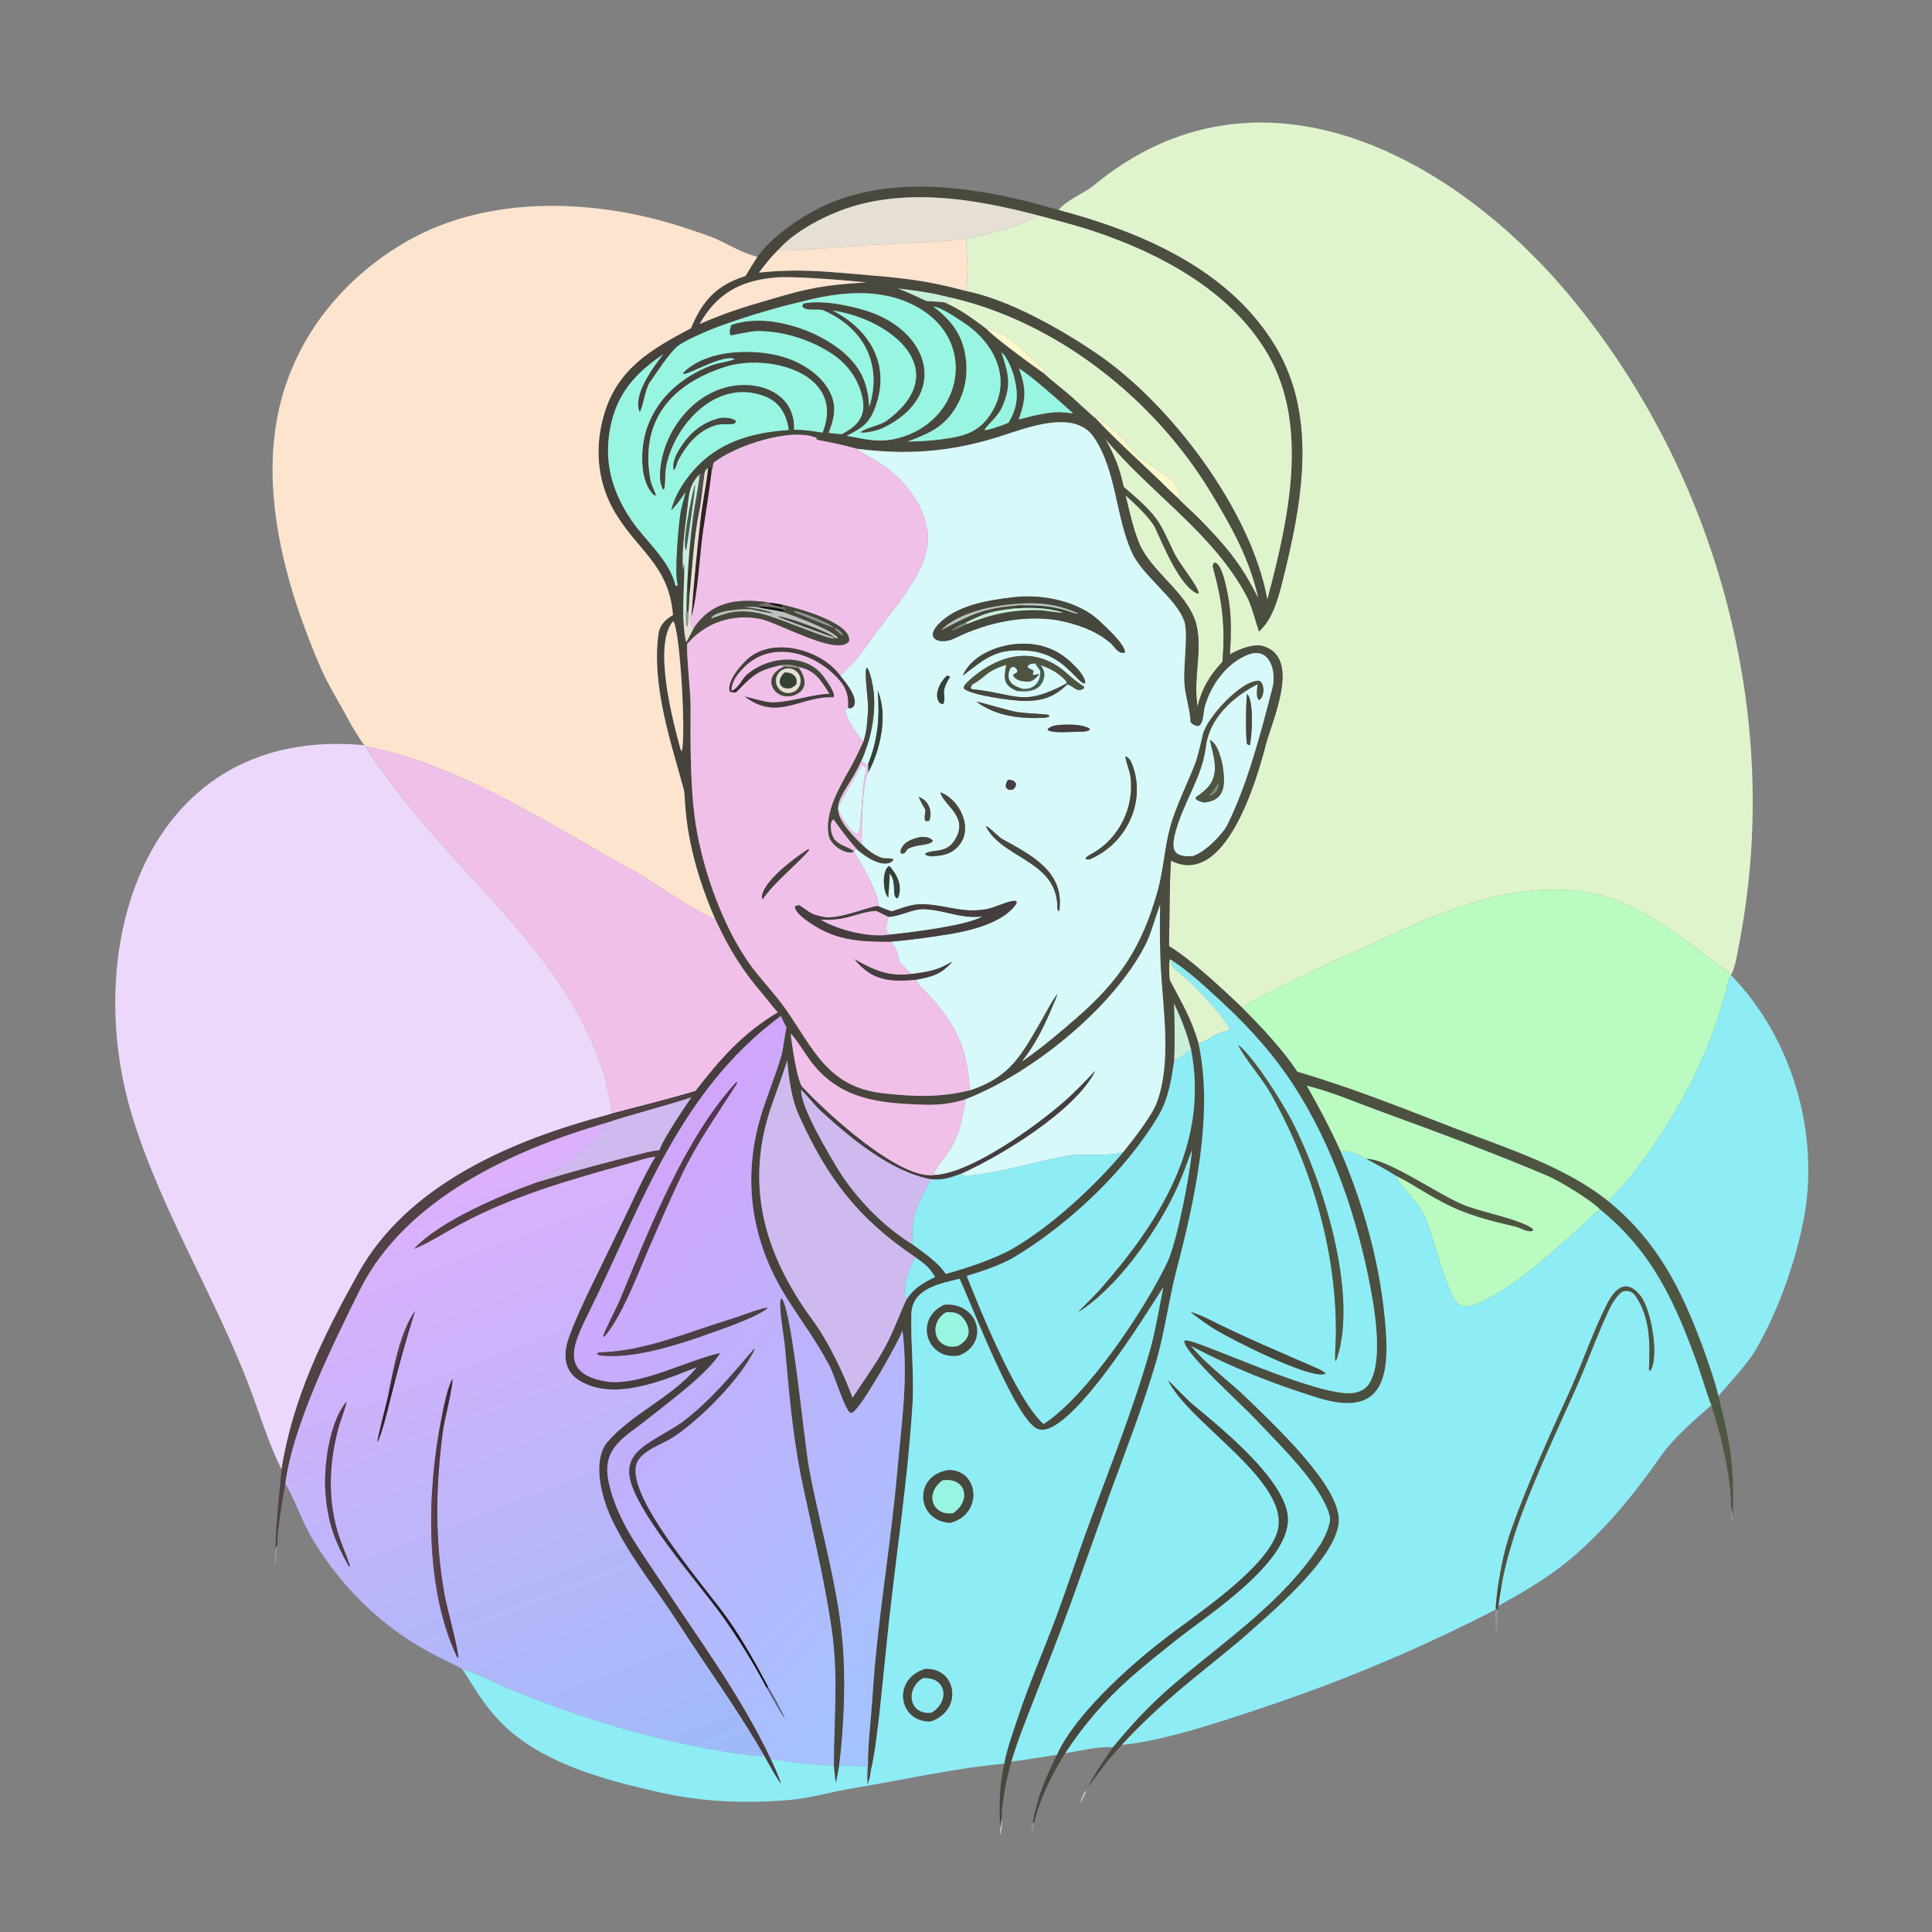 <svg width="1024" height="1024" viewBox="0 0 1024 1024" fill="none" xmlns="http://www.w3.org/2000/svg">
<rect x="0" y="0" width="1024" height="1024" fill="#808080" stroke="none"/>
<path d="M561.012 111.306C565.425 105.876 574.573 102.501 579.802 98.189C666.927 26.346 770.494 82.393 832.74 157.693C909.871 250.998 944.879 378.928 922.143 498.361C921.252 503.04 919.844 512.873 917.473 516.654C909.426 509.779 901.235 504.349 892.991 498.257C866.454 478.65 846.359 469.03 812.498 472.034C796.976 473.412 784.417 476.94 769.54 482.122C751.861 488.28 734.973 496.954 717.83 504.489C704.566 510.319 691.449 516.626 678.488 523.098C672.583 526.047 663.603 530.229 658.454 534.125C648.525 524.763 631.185 508.371 619.578 501.455C619.978 486.248 619.707 471.339 620.631 456.129C649.477 470.811 666.019 413.542 670.933 394.632C674.285 381.737 689.427 349.454 670.26 342.696C664.641 340.714 656.811 344.065 651.88 346.861C652.524 336.042 652.842 325.778 650.724 315.029C650.054 311.631 647.465 297.722 643.487 298.271C642.994 299.215 642.601 299.747 642.929 300.911C647.842 318.339 649.541 332.562 647.877 350.852C641.175 357.938 636.95 365.08 634.702 374.54C632.335 359.388 637.365 345.099 634.217 331.528C630.572 315.813 612.464 304.538 605.127 290.757C601.259 283.493 598.614 270.774 596.526 262.475C601.144 266.605 609.903 274.713 612.386 280.011C616.379 288.529 625.505 311.257 634.873 314.671L635.352 314.151C634.362 309.942 625.668 299.533 622.754 293.905C619.44 287.506 616.647 279.921 612.463 274.49C607.719 268.334 601.491 263.106 595.573 258.09C593.509 248.309 590.556 240.912 585.632 232.303C609.603 261.246 642.996 282.564 660.599 315.653C663.555 321.21 665.279 328.596 667.286 334.691C674.411 328.338 677.395 317.438 679.66 308.384C689.74 268.087 698.783 222.125 676.349 184.182C651.886 142.808 604.98 123.033 561.012 111.306Z" fill="#DFF4CC"/>
<path d="M401.396 136.137C408.536 126.431 419.906 118.151 430.331 112.328C469.32 90.548 520.006 99.118 561.01 111.304C604.978 123.031 651.884 142.806 676.347 184.18C698.781 222.123 689.738 268.085 679.658 308.382C677.393 317.436 674.409 328.336 667.284 334.689C665.277 328.594 663.553 321.208 660.597 315.651C642.994 282.562 609.601 261.244 585.63 232.301C590.554 240.91 593.507 248.307 595.571 258.088C601.489 263.104 607.717 268.332 612.461 274.488C616.645 279.919 619.438 287.504 622.752 293.903C625.666 299.531 634.36 309.94 635.35 314.149L634.871 314.669C625.503 311.255 616.377 288.527 612.384 280.009C609.901 274.711 601.142 266.603 596.524 262.473C598.612 270.772 601.257 283.491 605.125 290.755C612.462 304.536 630.57 315.811 634.215 331.526C637.363 345.097 632.333 359.386 634.7 374.538C636.948 365.078 641.173 357.936 647.875 350.85C649.539 332.56 647.84 318.337 642.927 300.909C642.599 299.745 642.992 299.213 643.485 298.269C647.463 297.72 650.052 311.629 650.722 315.027C652.84 325.776 652.522 336.04 651.878 346.859C656.809 344.063 664.639 340.712 670.258 342.694C689.425 349.452 674.283 381.735 670.931 394.63C666.017 413.54 649.475 470.809 620.629 456.127C619.705 471.337 619.976 486.246 619.576 501.453C631.183 508.369 648.523 524.761 658.452 534.123C668.4 544.154 679.828 556.092 687.599 568.007C715.494 576.14 743.676 587.391 770.832 597.887C798.164 608.45 829.471 618.138 852.49 636.698C878.277 657.789 890.607 682.227 902.095 712.807C904.649 719.604 909.319 733.041 910.781 739.883C917.372 765.998 919.26 777.33 918.429 804.16L917.537 798.91C917.529 782.999 912.072 759.918 907.042 744.849C904.772 739.345 901.872 729.166 899.606 722.886C887.821 690.225 875.784 663.562 848.119 641.067C843.352 636.123 826.594 625.903 820.162 623.186C791.436 611.051 761.631 599.968 732.331 589.299C719.083 584.474 706.154 578.81 692.599 575.439C699.369 587.268 704.946 597.883 710.591 610.264C723.413 640.272 732.042 671.968 734.487 704.584C736.624 733.077 730.779 750.932 698.264 740.802C674.558 733.417 653.497 725.064 631.35 713.477C640.641 724.473 651.983 732.264 661.851 742.006C674.531 754.524 711.152 788.099 709.571 806.809C707.881 826.808 672.02 856.209 657.517 869.245C633.975 888.891 615.817 901.844 594.553 924.832C586.251 933.86 583.718 937.695 576.721 947.239C578.385 942.797 586.734 930.532 589.866 926.053C599.888 913.777 610.381 902.628 622.668 892.179C649.283 869.547 680.138 848.865 699.532 818.994C701.835 815.448 705.886 807.447 704.717 803.255C700.016 786.397 677.306 764.946 665.56 752.336C657.863 744.073 629.674 719.12 627.597 711.126L628.07 710.42C633.279 709.16 699.382 741.229 717.541 738.247C720.581 737.748 723.616 736.422 725.401 733.808C733.905 721.351 728.151 690.967 725.171 676.443C717.501 639.057 703.265 599.921 681.115 568.57C670.954 554.188 658.476 540.983 645.491 529.134C637.747 522.066 629.927 514.8 621.147 509.017L620.247 508.438C619.345 509.704 619.708 518.797 620.234 519.801C626.271 531.324 631.678 540.131 635.225 552.999C643.433 590.395 633.065 636.881 623.6 673.114C619.345 689.402 617.421 705.906 612.739 721.852C605.849 745.319 596.858 768.388 588.426 791.35L567.354 850.393C561.449 866.453 555.173 882.423 548.97 898.371C544.372 910.194 539.711 921.52 536.049 933.703C533.654 941.9 530.857 955.358 530.965 963.902L530.076 969.101C529.582 956.513 529.575 947.195 532.28 934.786C533.58 927.231 536.889 918.157 539.312 910.83C545.239 892.905 552.851 875.46 559.447 857.872C565.4 842 570.68 825.629 576.56 809.55C587.891 778.569 600.541 747.217 609.548 715.519C612.241 706.044 614.634 692.098 616.592 682.14C608.515 694.85 566.077 764.24 549.872 757.339C537.957 752.265 514.943 691.201 508.59 677.778C498.051 680.332 483.41 683.009 483.043 696.423C482.597 712.71 484.641 728.56 483.605 744.974C481.158 783.739 475.278 822.141 471.035 860.685L466.6 903.797C465.791 911.734 463.536 931.441 461.473 938.645C460.673 937.063 460.479 935.916 460.062 934.215C459.753 927.661 461.96 907.154 462.409 899.747C464.868 859.153 472.143 819.533 475.65 778.99C477.9 752.975 481.472 731.599 478.324 705.079C476.315 711.4 456.956 745.076 452.493 748.192C451.574 748.834 451.544 748.856 450.393 748.665C447.128 745.497 442.636 729.553 439.342 723.34C432.364 710.177 424.194 699.522 416.531 687.196C398.1 657.548 393.187 624.375 403.477 590.875C406.708 580.357 410.962 570.157 414.1 559.744C415.052 556.583 415.865 548.845 416.857 544.609C415.695 542.409 414.857 540.764 413.866 538.459C413.692 537.449 413.142 536.983 412.347 536.552C410.258 534.661 406.921 530.024 404.835 527.599C393.141 514.007 386.521 503.123 379.007 486.96C370.735 468.148 364.645 447.419 363.182 426.986C362.812 424.143 363.086 420.894 362.323 418.116C355.217 392.234 345.328 362.936 349.002 335.894C349.639 331.204 353.003 328.18 356.688 325.965C354.445 298.666 337.095 291.681 324.929 269.793C316.334 254.328 315.202 236.216 320.269 219.34C327.542 195.114 345.428 184.988 366.243 173.963C372.166 159.566 379.716 151.043 395.104 146.318C397.169 142.857 399.235 139.541 401.396 136.137ZM549.735 114.025C519.873 106.283 488.096 100.617 457.532 107.868C442.542 111.425 422.999 120.724 412.552 132.349C408.579 136.264 405.614 140.026 402.27 144.487C422.811 142.354 435.937 143.766 456.054 145.464C478.316 147.343 490.613 148.47 512.135 154.248C534.926 158.889 562.047 174.302 581.135 187.245C620.302 213.802 663.043 270.25 671.704 317.508C671.925 316.781 672.159 315.993 672.351 315.261C682.832 275.371 693.969 225.766 672.049 187.843C652.675 154.324 614.663 134.107 579.066 122.337C569.859 119.292 559.121 116.582 549.735 114.025ZM502.335 157.38C492.47 154.927 486.07 154.162 476.002 152.888C481.021 154.94 485.721 157.019 490.557 159.364C491.721 159.929 497.862 159.609 500.929 160.372C509.786 164.476 515.115 168.517 522.905 174.327C526.922 178.876 547.065 193.541 553.263 197.894C557.441 201.775 563.63 206.448 568.093 210.365C570.098 212.125 579.303 220.77 580.706 221.682C591.34 233.021 603.096 243.594 614.303 254.36C617.572 257.5 620.994 260.977 624.375 263.961C625.722 265.627 633.488 272.667 635.659 274.892C649.749 289.328 657.845 298.738 666.837 316.873C662.294 296.161 652.439 278.705 641.6 260.817C611.565 211.25 559.66 170.048 502.335 157.38ZM425.042 159.844C413.61 162.461 397.136 167.262 385.94 171.283C379.856 173.251 364.717 179.35 359.514 183.235C354.929 186.659 347.631 198.128 344.243 202.94C341.705 207.005 340.887 215.852 339.034 218.42C335.083 209.234 346.319 194.53 351.481 187.825C336.721 197.732 326.871 208.804 323.445 226.737C320.019 244.67 324.239 260.136 334.296 275.197C341.848 286.504 354.775 296.684 357.959 310.113L358.617 310.784L359.224 309.746L359.771 310.517L360.16 311.077L361.264 310.739L362.423 311.494C362.228 317.735 361.902 324.52 362.383 330.721C362.635 333.599 362.803 337.751 363.789 340.359L364.262 341.124C363.621 345.545 366.076 367.048 366.024 374.034C365.893 391.758 365.856 414.146 368.019 431.756C371.237 457.95 382.574 490.883 398.243 512.168C403.606 519.453 410.941 527.059 416.123 534.436C431.225 555.935 438.605 576.178 468.076 579.453C484.573 581.286 497.728 581.813 514.056 577.895C535.915 570.694 541.453 558.928 552.482 539.92C554.626 536.225 557.813 529.897 560.478 526.823C560.27 528.314 558.393 532.262 557.74 533.822C553.32 544.383 548.772 553.623 541.64 562.652C552.719 554.899 560.609 548.165 570.547 539.549C593.352 519.778 605.139 501.893 613.357 472.907C616.73 461.01 617.085 449.665 620.221 438.208C623.304 426.942 629.869 414.36 633.926 403.358C635.261 398.854 636.492 393.999 637.465 389.428C639.363 380.514 658.583 359.577 667.719 360.832C670.953 363.363 669.832 370.216 667.208 371.141C665.46 369.082 666.24 365.224 666.535 362.701C653.456 369.445 641.03 380.578 639.16 395.909C637.155 412.346 626.814 425.805 622.851 441.86C620.731 450.447 621.935 454.392 632.151 453.731C638.338 451.93 648.044 442.287 650.696 436.824C661.543 414.482 668.138 388.73 674.38 364.73C676.698 355.82 673.015 342.515 661.415 347.05C650.144 351.509 641.872 362.962 638.647 374.366C637.713 377.67 638.032 383.916 635.023 384.872C633.096 384.54 633.193 384.538 631.542 383.444C630.609 382.212 631.011 382.759 630.929 381.688C630.408 374.861 628.465 370.071 627.771 362.668C626.961 354.018 629.933 335.893 627.682 329.292C623.626 317.398 605.675 305.294 600.021 293.073C591.167 273.878 591.828 249.327 579.637 231.588C569.322 216.577 543.632 226.987 529.725 231.404C503.997 239.575 480.672 241.327 453.972 237.819C447.11 235.835 439.915 234.405 432.906 233.084L432.682 232.058C434.375 230.947 434.613 230.829 435.935 229.341C448.576 198.049 407.645 187.009 384.293 194.486C355.835 203.599 339.095 222.868 344.695 254.143C345.256 257.275 346.953 259.918 347.751 262.698L346.569 262.378C338.333 254.698 339.525 235.931 343.138 226.153C348.969 210.37 361.389 199.811 376.817 193.755C380.549 192.291 386.665 191.61 389.458 190.304C383.233 187.598 365.247 198.571 362.271 198.229L362.138 197.554C375.016 184.511 402.389 184.239 418.541 190.323C427.251 193.604 436.509 200.047 440.373 208.863C443.662 216.366 441.88 222.284 439.208 229.443C441.481 229.764 443.816 229.92 446.108 230.111C454.18 225.969 459.057 220.956 457.19 211.28C455.239 201.174 449.106 192.697 440.432 187.149C428.97 179.817 414.334 175.187 400.653 175.51C398.054 175.613 390.287 177.235 387.477 177.78L386.876 177.089C386.52 175.217 387.018 174.12 387.531 172.281C406.108 165.524 433.29 174.562 447.516 187.179C456.703 195.328 459.981 203.61 460.753 215.585C467.665 193.825 458.471 174.133 436.486 164.536C433.781 163.355 427.337 165.247 425.191 162.519L425.736 160.915C435.044 158.772 450.29 161.864 459.443 164.779C492.887 175.431 503.525 209.772 467.755 226.963C465.779 227.913 458.052 229.972 455.917 229.128C459.384 226.467 466.543 225.531 470.057 222.925C506.307 196.037 471.6 168.931 441.303 164.577C460.355 174.337 471.623 192.283 464.573 213.859C461.321 223.814 457.883 226.461 448.763 230.987C458.782 232.732 465.614 234.886 475.781 232.296C510.045 223.556 518.663 181.034 486.466 162.915C467.489 152.237 445.491 154.508 425.042 159.844ZM631.271 556.272C629.029 547.459 626.208 540.14 622.3 531.959C622.609 542.042 622.759 551.99 622.364 562.077C620.925 571.604 619.366 582.237 614.251 590.949C597.101 620.161 566.537 648.939 537.541 666.334C530.567 670.518 519.914 674.01 512.395 676.269C519.71 694.928 539.157 742.42 553.099 754.743C576.009 740.103 607.032 693.765 618.845 668.718C623.773 658.269 630.981 621.501 631.717 609.616C628.771 617.473 626.465 624.197 622.822 631.871C612.411 653.803 591.769 682.977 571.156 695.685C574.963 691.522 579.265 687.739 583.03 683.447C614.609 647.456 640.927 606.206 631.271 556.272ZM425.451 576.361L424.663 577.631C424.079 586.078 438.508 610.317 443.385 618.459C452.75 634.094 467.918 650.001 483.483 659.446C489.647 663.965 497.053 668.863 501.276 675.21C511.711 672.375 527.474 667.137 536.752 661.778C557.189 649.976 580.362 628.536 595.393 610.558C600.647 603.945 610.707 591.33 613.38 583.748C620.864 562.52 616.532 535.832 615.281 513.851C614.634 502.495 614.712 490.639 614.862 479.458C612.778 485.22 609.814 495.428 607.289 500.43C590.244 534.189 546.599 569.183 511.865 582.573C504.856 585.014 496.567 585.851 489.208 585.492C466.058 584.77 445.561 582.826 430.281 563.248C427.145 559.231 422.268 550.993 419.084 547.819C419.558 552.82 422.489 573.267 425.451 576.361ZM485.169 666.327C454.593 645.801 438.324 624.234 423.358 590.985C419.503 582.422 418.005 571.268 417.262 561.998C414.625 570.591 410.955 579.894 408.254 588.134C394.67 629.572 405.782 665.845 430.947 700.01C438.766 710.626 447.241 728.052 451.873 740.822C457.918 731.495 463.833 723.628 469.19 713.803C473.902 705.16 476.471 697.062 480.542 688.601C484.796 682.407 489.08 680.087 495.626 676.857C492.386 671.415 490.216 669.973 485.169 666.327ZM409.857 147.204C392.091 148.923 379.73 155.858 370.831 171.719C383.925 166.024 393.584 162.911 407.3 158.962C429.085 152.481 436.554 151.096 459.274 149.658C448.803 148.682 419.121 146.014 409.857 147.204ZM494.661 162.431C504.218 169.772 510.235 177.388 511.858 189.731C513.3 200.693 510.729 210.926 504.016 219.726C497.992 227.622 490.079 230.596 481.024 234.048C486.118 233.945 494.026 233.607 499.029 232.821C509.109 231.438 517.262 230.038 523.754 221.328C537.329 203.118 528.275 182.758 511.087 171.215C507.706 168.944 498.738 162.799 494.661 162.431ZM530.771 186.822C534.567 198.002 536.219 204.011 531.212 215.568C528.674 221.428 522.583 225.598 521.842 228.003C523.541 227.776 524.117 227.656 525.775 227.212C528.704 226.22 531.73 225.285 534.537 224.012C539.325 216.024 539.865 209.506 537.674 200.395C536.828 196.879 533.746 188.651 530.771 186.822ZM540.092 195.373C544.071 206.11 543.81 211.554 539.919 222.346C546.772 220.584 554.646 218.427 561.717 218.424C564.089 218.625 566.458 218.797 568.816 219.115C563.252 214.166 545.933 198.479 540.092 195.373ZM356.756 329.24C345.996 341.791 356.535 381.85 360.634 396.899L361.302 398.273C363.741 391.513 360.439 332.464 356.756 329.24Z" fill="url(#paint0_linear_2293_119278)"/>
<path d="M412.553 132.349C423 120.724 442.543 111.425 457.533 107.868C488.097 100.617 519.874 106.283 549.736 114.025C546.268 118.496 518.51 125.695 511.983 126.342C506.357 127.635 496.698 127.945 490.637 128.291L454.481 130.191C447.986 130.526 416.245 133.903 412.553 132.349Z" fill="#E6DFD5"/>
<path d="M193.083 394.968C190.769 391.901 186.651 385.254 184.755 381.661C180.206 373.043 173.964 363.131 170.135 354.324C151.376 311.172 136.603 258.737 149.056 211.995C158.818 175.355 184.01 145.795 216.293 127.523C260.446 102.532 318.462 105.469 365.222 121.494C369.184 122.852 376.371 125.128 380.027 126.833C388.186 130.637 392.51 133.601 401.396 136.137C399.235 139.541 397.169 142.857 395.104 146.318C379.716 151.043 372.166 159.566 366.243 173.963C345.428 184.988 327.542 195.114 320.269 219.34C315.202 236.216 316.334 254.328 324.929 269.793C337.095 291.681 354.445 298.666 356.688 325.965C353.003 328.18 349.639 331.204 349.002 335.894C345.328 362.936 355.217 392.234 362.323 418.116C363.086 420.894 362.812 424.143 363.182 426.986C364.645 447.419 370.735 468.148 379.007 486.96C374.682 487.052 343.772 465.953 337.364 462.451C292.811 438.101 244.28 405.099 193.736 395.631L193.083 394.968Z" fill="#FDE4CF"/>
<path d="M549.735 114.027C559.121 116.584 569.859 119.294 579.066 122.339C614.663 134.109 652.675 154.326 672.049 187.845C693.969 225.768 682.832 275.373 672.351 315.263C672.159 315.995 671.925 316.783 671.704 317.51C663.043 270.252 620.302 213.804 581.135 187.247C562.047 174.304 534.926 158.891 512.135 154.25C513.254 145.588 512.712 135.085 511.982 126.344C518.509 125.697 546.267 118.498 549.735 114.027Z" fill="#DFF4CC"/>
<path d="M412.553 132.351C416.245 133.905 447.986 130.528 454.481 130.193L490.637 128.293C496.698 127.947 506.357 127.637 511.983 126.344C512.713 135.085 513.255 145.588 512.136 154.25C490.614 148.472 478.317 147.345 456.055 145.466C435.938 143.768 422.812 142.356 402.271 144.489C405.615 140.028 408.58 136.266 412.553 132.351Z" fill="#FDE4CF"/>
<path d="M370.832 171.721C379.731 155.86 392.092 148.925 409.858 147.206C419.122 146.016 448.804 148.684 459.275 149.66C436.555 151.098 429.086 152.483 407.301 158.964C393.585 162.913 383.926 166.026 370.832 171.721Z" fill="#FDE4CF"/>
<path d="M476.004 152.891C486.072 154.165 492.472 154.93 502.337 157.383L503.915 158.822L503.911 159.757C502.513 160.467 502.531 160.359 500.931 160.375C497.864 159.612 491.723 159.932 490.559 159.367C485.723 157.022 481.023 154.943 476.004 152.891Z" fill="#C9EEDC"/>
<path d="M425.043 159.845C445.492 154.509 467.49 152.238 486.467 162.916C518.664 181.035 510.046 223.557 475.782 232.297C465.615 234.887 458.783 232.733 448.764 230.988C457.884 226.462 461.322 223.815 464.574 213.86C471.624 192.284 460.356 174.338 441.304 164.578C471.601 168.932 506.308 196.038 470.058 222.926C466.544 225.532 459.385 226.468 455.918 229.129C458.053 229.973 465.78 227.914 467.756 226.964C503.526 209.773 492.888 175.432 459.444 164.78C450.291 161.865 435.045 158.773 425.737 160.916L425.043 159.845Z" fill="#98F5E1"/>
<path d="M502.336 157.383C559.661 170.051 611.566 211.253 641.601 260.82C652.44 278.708 662.295 296.164 666.838 316.876C657.846 298.741 649.75 289.331 635.66 274.895C633.489 272.67 625.723 265.63 624.376 263.964C625.229 263.156 625.173 263.22 625.494 262.085C622.104 254.422 621.456 253.787 614.177 249.57C610.94 246.929 605.386 243.907 602.571 240.976C598.27 236.496 595.536 231.937 590.319 227.935C586.906 225.317 585.36 223.722 581.616 221.386L580.707 221.685C579.304 220.773 570.099 212.128 568.094 210.368C563.631 206.451 557.442 201.778 553.264 197.897C553.24 197.486 553.155 195.642 552.809 195.359C544.456 188.524 536.754 178.169 526.197 174.91C524.755 174.465 524.982 175.021 523.619 173.963L522.906 174.33C515.116 168.52 509.787 164.479 500.93 160.375C502.53 160.359 502.512 160.467 503.91 159.757L503.914 158.822L502.336 157.383Z" fill="#DFF4CC"/>
<path d="M385.941 171.283C397.137 167.262 413.611 162.461 425.043 159.844L425.737 160.915L425.192 162.519C427.338 165.247 433.782 163.355 436.487 164.536C458.472 174.133 467.666 193.825 460.754 215.585C459.982 203.61 456.704 195.328 447.517 187.179C433.291 174.562 406.109 165.524 387.532 172.281C387.019 174.12 386.521 175.217 386.877 177.089L387.478 177.78C390.288 177.235 398.055 175.613 400.654 175.51C414.335 175.187 428.971 179.817 440.433 187.149C449.107 192.697 455.24 201.174 457.191 211.28C459.058 220.956 454.181 225.969 446.109 230.111C443.817 229.92 441.482 229.764 439.209 229.443C441.881 222.284 443.663 216.366 440.374 208.863C436.51 200.047 427.252 193.604 418.542 190.323C402.39 184.239 375.017 184.511 362.139 197.554L362.272 198.229C365.248 198.571 383.234 187.598 389.459 190.304C386.666 191.61 380.55 192.291 376.818 193.755C361.39 199.811 348.97 210.37 343.139 226.153C339.526 235.931 338.334 254.698 346.57 262.378L347.752 262.698C346.954 259.918 345.257 257.275 344.696 254.143C339.096 222.868 355.836 203.599 384.294 194.486C407.646 187.009 448.577 198.049 435.936 229.341C430.782 228.543 426.013 227.741 420.758 227.859C421.527 212.882 409.838 204.691 395.964 204.126C370.623 203.094 350.4 227.689 349.831 251.827C349.753 254.6 350.177 256.491 351.177 259.007L351.841 259.489C352.79 257.244 352.308 250.47 353.052 246.947C357.839 224.285 380.129 200.449 405.058 209.878C413.346 213.013 416.926 219.577 418.16 227.972C398.576 229.261 380.636 234.276 367.372 249.582C362.163 255.593 357.754 262.635 355.771 270.385C358.95 267.325 360.998 264.043 363.583 260.479C362.683 263.524 361.131 269.132 360.671 272.022C359.619 278.626 357.357 304.567 359.225 309.746L358.618 310.784L357.96 310.113C354.776 296.684 341.849 286.504 334.297 275.197C324.24 260.136 320.02 244.67 323.446 226.737C326.872 208.804 336.722 197.732 351.482 187.825C346.32 194.53 335.084 209.234 339.035 218.42C340.888 215.852 341.706 207.005 344.244 202.94C347.632 198.128 354.93 186.659 359.515 183.235C364.718 179.35 379.857 173.251 385.941 171.283ZM381.628 221.552C371.757 224.106 365.446 229.543 360.108 238.146C358.139 241.32 356.316 245.374 357.05 248.968C357.04 249.018 357.029 249.069 357.018 249.119C358.631 247.818 358.384 246.045 359.538 243.758C364.012 235.618 369.813 228.365 379.129 225.391C383.269 224.069 388.077 225.744 389.864 223.948L389.817 222.824C386.931 221.381 384.783 221.363 381.628 221.552Z" fill="#98F5E1"/>
<path d="M481.025 234.051C490.08 230.599 497.993 227.625 504.017 219.729C510.73 210.929 513.301 200.696 511.859 189.734C510.236 177.391 504.219 169.775 494.662 162.434C498.739 162.802 507.707 168.947 511.088 171.218C528.276 182.761 537.33 203.121 523.755 221.331C517.263 230.041 509.11 231.441 499.03 232.824C494.027 233.61 486.119 233.948 481.025 234.051Z" fill="#98F5E1"/>
<path d="M522.906 174.328L523.619 173.961C524.982 175.019 524.755 174.463 526.197 174.908C536.754 178.167 544.456 188.522 552.809 195.357C553.155 195.64 553.24 197.484 553.264 197.895C547.066 193.542 526.923 178.877 522.906 174.328Z" fill="#FBF8CC"/>
<path d="M525.777 227.214C524.119 227.658 523.543 227.778 521.844 228.005C522.585 225.6 528.676 221.43 531.214 215.57C536.221 204.013 534.569 198.004 530.773 186.824C533.748 188.653 536.83 196.881 537.676 200.397C539.867 209.508 539.327 216.026 534.539 224.014C531.732 225.287 528.706 226.222 525.777 227.214Z" fill="#98F5E1"/>
<path d="M539.92 222.348C543.811 211.556 544.072 206.112 540.093 195.375C545.934 198.481 563.253 214.168 568.817 219.117C566.459 218.799 564.09 218.627 561.718 218.426C554.647 218.429 546.773 220.586 539.92 222.348Z" fill="#98F5E1"/>
<path d="M420.758 227.858C426.013 227.74 430.782 228.542 435.936 229.34C434.614 230.828 434.376 230.946 432.683 232.057C419.136 226.345 389.369 236.364 378.222 245.242C377.866 246.95 377.422 249.496 376.978 251.109C376.834 249.588 377.073 249.112 376.683 247.544L375.369 248.136C373.563 249.019 373.525 250.303 373.22 252.196C372.365 251.042 372.037 251.002 370.809 251.424C365.401 256.822 365.241 261.763 364.384 269.096C363.163 279.539 361.235 291.499 362.043 302.003L362.517 298.102C362.996 304.331 362.467 305.943 362.424 311.493L361.265 310.738L360.161 311.076L359.772 310.516L359.225 309.745C357.357 304.566 359.619 278.625 360.671 272.021C361.131 269.131 362.683 263.523 363.583 260.478C360.998 264.042 358.95 267.324 355.771 270.384C357.754 262.634 362.163 255.592 367.372 249.581C380.636 234.275 398.576 229.26 418.16 227.971C416.926 219.576 413.346 213.012 405.058 209.877C380.129 200.448 357.839 224.284 353.052 246.946C352.308 250.469 352.79 257.243 351.841 259.488L351.177 259.006C350.177 256.49 349.753 254.599 349.831 251.826C350.4 227.688 370.623 203.093 395.964 204.125C409.838 204.69 421.527 212.881 420.758 227.858Z" fill="#46473D"/>
<path d="M580.707 221.682L581.616 221.383C585.36 223.719 586.906 225.314 590.319 227.932C595.536 231.934 598.27 236.493 602.571 240.973C605.386 243.904 610.94 246.926 614.177 249.567C621.456 253.784 622.104 254.419 625.494 262.082C625.173 263.217 625.229 263.153 624.376 263.961C620.995 260.977 617.573 257.5 614.304 254.36C603.097 243.594 591.341 233.021 580.707 221.682Z" fill="#FBF8CC"/>
<path d="M359.539 243.759C358.385 246.046 358.632 247.819 357.019 249.12C357.03 249.07 357.041 249.019 357.051 248.969C356.317 245.375 358.14 241.321 360.109 238.147C365.447 229.544 371.758 224.107 381.629 221.553C384.784 221.364 386.932 221.382 389.818 222.825L389.865 223.949C388.078 225.745 383.27 224.07 379.13 225.392C369.814 228.366 364.013 235.619 359.539 243.759Z" fill="#46473D"/>
<path d="M453.974 237.82C480.674 241.328 503.999 239.576 529.727 231.405C543.634 226.988 569.324 216.578 579.639 231.589C591.83 249.328 591.169 273.879 600.023 293.074C605.677 305.295 623.628 317.399 627.684 329.293C629.935 335.894 626.963 354.019 627.773 362.669C628.467 370.072 630.41 374.862 630.931 381.689C631.013 382.76 630.611 382.213 631.544 383.445C633.195 384.539 633.098 384.54 635.025 384.872C638.034 383.916 637.715 377.671 638.649 374.367C641.874 362.963 650.146 351.51 661.417 347.051C673.017 342.516 676.7 355.82 674.382 364.73C668.14 388.73 661.545 414.483 650.698 436.825C648.046 442.288 638.34 451.931 632.153 453.732C621.937 454.393 620.733 450.448 622.853 441.861C626.816 425.806 637.157 412.347 639.162 395.91C641.032 380.579 653.458 369.446 666.537 362.702C666.242 365.225 665.462 369.083 667.21 371.142C669.834 370.217 670.955 363.364 667.721 360.833C658.585 359.578 639.365 380.514 637.467 389.428C636.494 393.999 635.263 398.855 633.928 403.359C629.871 414.361 623.306 426.943 620.223 438.209C617.087 449.666 616.732 461.011 613.359 472.908C605.141 501.894 593.354 519.778 570.549 539.549C560.611 548.165 552.721 554.9 541.642 562.653C548.774 553.624 553.322 544.384 557.742 533.823C558.395 532.263 560.272 528.314 560.48 526.823C557.815 529.897 554.628 536.226 552.484 539.921C541.455 558.929 535.917 570.695 514.058 577.896C512.513 557.033 508.629 546.528 494.704 530.057C491.886 526.723 487.099 523.122 485.452 519.289C494.289 517.559 498.693 516.583 504.82 509.605C497.083 514.32 491.714 515.209 482.864 516.254C483.07 516.409 476.916 509.864 477.077 510.372C475.298 504.734 476.008 503.987 472.249 499.115C482.02 498.251 493.492 496.724 503.388 495.081C514.173 493.29 531.313 489.223 538.145 479.713C539.022 478.492 538.886 478.661 538.649 477.615C535.776 476.6 527.71 481.182 521.907 482.049C508.09 484.115 499.354 478.638 486.279 479.364C482.365 479.582 476.566 481.723 472.708 483.04C470.533 482.436 467.602 481.16 465.439 480.296C466.62 475.134 455.938 456.289 452.503 451.529L452.508 451.079L453.78 449.703C457.629 453.517 468.706 461.208 473.527 455.888C473.264 454.436 469.445 455.313 467.567 454.721C463.172 453.337 459.977 450.652 456.744 447.546C456.701 439.51 456.762 415.989 460.13 409.534C466.584 397.591 470.807 379.04 465.192 366.079C466.395 379.451 465.344 392.363 460.111 404.934C456.342 413.899 457.358 431.784 455.215 441.253C455.079 441.85 454.473 441.816 453.76 441.984C449.9 440.179 445.863 432.215 443.889 428.476C444.858 426.357 456.139 406.114 457.245 405.035C457.878 406.097 457.729 405.869 458.564 406.771L459.096 405.938C458.629 404.401 458.075 404.386 456.593 403.142C461.356 392.415 463.97 380.39 463.237 368.621C463.054 365.669 461.518 355.664 459.399 353.778C457.691 356.45 460.664 371.934 460.03 377.76C459.296 384.5 459.807 385.746 457.684 393.034C455.137 391.234 448.313 380.288 447.976 376.655C447.913 375.967 449.006 375.617 449.582 375.277C450.254 375.373 451.096 375.539 451.678 375.074C456.477 371.241 447.584 360.944 445.447 358.269C447.755 355.578 451.023 352.756 453.444 349.895C457.82 344.723 461.523 338.982 465.608 333.589C475.19 320.941 493.153 300.201 491.844 283.53C490.119 268.067 480.209 254.944 467.646 246.344C463.766 243.688 456.93 240.526 453.974 237.82ZM512.229 361.957C511.166 363.506 510.837 363.401 510.866 364.928C514.554 368.483 537.535 371.661 543.807 371.527C552.86 371.333 558.997 369.298 565.602 362.756C569.065 363.368 570.757 367.609 574.534 364.799L574.606 363.97C571.751 362.187 568.372 359.546 565.889 357.271C548.433 341.281 528.207 346.806 512.229 361.957ZM471.334 458.974C467.483 460.845 467.739 472.544 470.799 475.758C470.876 475.527 471.586 463.706 471.589 462.864C475.581 468.102 472.432 473.912 475.288 476.214L476.029 475.742C478.433 469.547 475.583 463.532 471.334 458.974ZM535.987 316.7C522.853 318.209 506.05 321.192 496.904 331.398C490.125 338.962 498.683 341.9 506.026 338.29C522.688 330.098 541.591 325.883 560.123 328.642C570.34 330.616 580.318 333.861 588.417 340.669C591.167 342.981 591.75 345.818 595.597 346.124L596.25 345.62C595.953 341.126 586.141 332.377 582.695 329.096C571.336 318.279 551.202 314.541 535.987 316.7ZM535.817 341.651C525.97 343.241 514.455 348.337 510.3 358.096C523.186 348.099 528.698 343.254 546.401 345.017C549.761 345.352 552.051 346.135 555.23 347.306C560.647 349.882 563.479 352.044 567.853 356.294C569.883 358.266 572.104 360.978 574.44 362.28L575.175 362.018C575.097 358.208 570.657 353.95 568.011 351.368C559.164 342.737 547.944 339.946 535.817 341.651ZM501.754 358.206C498.326 361.391 494.581 368.449 498.125 372.653L499.901 373.237C501.957 368.012 497.748 367.769 503.572 358.793C502.543 358.142 502.948 358.276 501.754 358.206ZM661.044 367.836C660.282 370.486 660.19 392.235 660.96 394.286C661.938 394.989 661.429 394.868 662.432 394.835C663.703 389.68 664.574 371.254 661.044 367.836ZM517.567 371.954C527.842 379.552 540.733 381.097 553.445 380.456C554.192 380.418 555.57 380.048 556.287 379.762L555.658 378.816C550.311 378.239 544.909 378.236 539.239 377.414C534.769 376.765 519.14 371.925 517.567 371.954ZM561.99 384.178C559.276 384.505 558.026 384.479 555.691 386.014L555.223 386.803C557.497 388.869 568.5 387.767 572.102 387.821C574.322 387.734 575.655 387.895 577.551 386.827L577.421 386.098C572.972 383.741 566.863 383.998 561.99 384.178ZM641.253 392.242C642.96 399.93 646.272 408.569 641.399 415.76C639.538 418.505 636.617 420.575 633.792 422.607C633.803 422.9 633.813 423.191 633.824 423.484C635.126 424.731 636.535 424.884 638.314 425.359C648.819 424.152 649.445 417.012 648.316 407.816C647.799 403.602 645.506 393.803 641.253 392.242ZM596.481 400.848C596.931 404.715 598.725 408.183 599.198 411.747C601.327 427.783 593.134 444.461 578.957 452.351C577.727 453.036 575.469 454.069 575.368 455.371C576.486 455.537 576.305 455.553 577.43 455.493C596.692 447.616 607.905 425.049 600 404.931C599.349 403.276 598.261 401.416 596.481 400.848ZM534.302 413.264C533.325 414.91 533.084 415.111 533.092 417.066C534.3 418.86 534.673 418.765 536.95 418.474C538.405 416.768 538.242 417.429 538.556 415.467C537.39 413.513 536.475 413.481 534.302 413.264ZM498.394 419.946C500.237 426.907 512.585 432.244 507.029 443.526C502.321 453.088 495.166 449.613 490.32 452.434L490.701 453.193C491.616 453.475 492.291 453.706 493.219 453.909C499.003 453.501 503.607 453.191 507.876 448.548C516.268 439.423 508.809 423.714 498.394 419.946ZM486.945 422.4C488.012 424.936 489.217 426.973 490.563 429.352C490.353 431.335 489.746 433.558 490.415 435.108C491.652 435.241 491.24 435.251 492.524 435.03C494.374 429.931 492.182 424.18 486.945 422.4ZM522.428 437.73C530.618 454.665 558.749 455.845 560.371 478.97C560.467 480.345 560.115 482.304 561.188 482.825L561.405 482.782C564.495 461.917 546.386 453.176 531.305 444.741C528.698 443.283 525.117 438.835 522.428 437.73ZM488.026 443.591C483.492 444.583 478.359 446.205 477.216 451.365L477.64 452.355C479.525 452.749 479.942 451.519 481.008 450.049C485.839 447.235 491.54 448.428 494.304 445.993L494.336 445.355C492.352 443.591 490.598 443.622 488.026 443.591Z" fill="#D7F9F9"/>
<path d="M378.222 245.243C389.369 236.365 419.136 226.346 432.683 232.058L432.907 233.084C439.916 234.405 447.111 235.835 453.973 237.819C456.929 240.525 463.765 243.687 467.645 246.343C480.208 254.943 490.118 268.066 491.843 283.529C493.152 300.2 475.189 320.94 465.607 333.588C461.522 338.981 457.819 344.722 453.443 349.894C451.022 352.755 447.754 355.577 445.446 358.268C435.902 344.802 410.974 337.423 397.047 348.634C393.063 351.841 384.806 361.528 386.865 366.6C387.549 366.776 389.735 367.308 390.2 366.838C398.931 358.017 401.088 355.37 413.562 352.591L415.681 353.268C401.372 359.351 412.293 374.036 423.093 367.398C428.324 364.182 426.413 358.26 423.439 354.07L423.678 353.535C432.503 355.546 434.964 360.634 439.774 367.724C428.848 368.27 420.581 371.912 410.075 372.302C405.703 372.465 399.186 370.111 394.779 369.158C412.02 382.536 424.675 368.646 441.649 369.534L441.913 369.38C442.806 367.423 438.3 361.166 437.007 359.296C427.554 345.634 407.446 347.781 396.038 357.458C393.076 359.971 391.539 364.899 387.71 366.202C387.553 361.563 390.354 357.948 393.361 354.664C407.023 339.737 428.471 344.613 441.767 357.159C447.782 362.835 449.962 367.076 449.581 375.276C449.005 375.616 447.912 375.966 447.975 376.654C448.312 380.287 455.136 391.233 457.683 393.033C455.472 397.74 453.212 402.706 450.733 407.06C444.892 417.319 437.021 430.681 439.268 442.816C440.164 447.653 447.986 453.213 452.502 451.528C455.937 456.288 466.619 475.133 465.438 480.295C461.758 479.93 444.462 487.788 436.169 485.956C429.16 484.407 430.111 484.011 423.59 479.774C423.039 479.864 422.487 479.953 421.936 480.042L421.346 480.702C421.595 483.083 424.735 485.742 426.647 487.19C441.639 498.537 454.656 499.142 472.248 499.114C476.007 503.986 475.297 504.734 477.076 510.372C476.915 509.864 483.069 516.408 482.863 516.253C470.654 517.727 463.218 514.195 452.902 508.416C462.261 519.862 471.564 520.52 485.451 519.288C487.098 523.121 491.885 526.722 494.703 530.056C508.628 546.527 512.512 557.032 514.057 577.895C497.729 581.813 484.574 581.286 468.077 579.453C438.606 576.178 431.226 555.935 416.124 534.436C410.942 527.059 403.607 519.453 398.244 512.168C382.575 490.883 371.238 457.95 368.02 431.756C365.857 414.146 365.894 391.758 366.025 374.034C366.077 367.048 363.622 345.545 364.263 341.124C374.051 330.045 387.577 325.261 402.565 327.914C411.934 329.573 444.168 348.311 450.037 339.78C451.343 329.877 421.728 322.074 414.548 320.495C411.75 319.936 410.119 319.681 407.253 319.39L406.699 319.176C390.587 317.166 377.439 318.594 367.658 332.999C366.217 331.484 366.23 330.16 365.987 328.145L366.405 326.975C369.876 315.058 370.791 293.933 372.683 280.839C374.041 271.438 375.923 260.373 376.978 251.11C377.422 249.497 377.866 246.951 378.222 245.243ZM428.53 450.045C422.276 453.843 403.068 467.892 403.871 476.204L404.246 476.574C410.521 467.435 420.8 459.673 428.75 450.755C428.69 450.514 428.696 450.229 428.53 450.045Z" fill="#F1C0E8"/>
<path d="M375.368 248.139L376.682 247.547C377.072 249.115 376.833 249.591 376.977 251.112C375.922 260.375 374.04 271.44 372.682 280.841C370.79 293.935 369.875 315.06 366.404 326.977C367.633 309.886 369.326 292.24 371.287 275.199C372.306 266.346 374.246 257.096 375.368 248.139Z" fill="#342126"/>
<path d="M373.22 252.197C373.525 250.304 373.563 249.02 375.369 248.137C374.247 257.094 372.307 266.344 371.288 275.197C369.327 292.238 367.634 309.884 366.405 326.975L365.987 328.145C365.332 328.103 365.726 328.186 364.881 327.661L364.966 323.99C364.936 321.211 365.39 318.072 365.402 315.006C367.008 299.911 367.532 285.423 370.666 270.42C371.834 264.828 372.222 258.052 373.22 252.197Z" fill="#E6DFD5"/>
<path d="M370.81 251.425C372.038 251.003 372.366 251.043 373.221 252.197C372.223 258.052 371.835 264.828 370.667 270.42C367.533 285.423 367.009 299.911 365.403 315.006L364.786 315.027C364.748 312.626 364.772 312.11 364.229 309.816C364.794 297.558 365.73 285.7 367.355 273.543C368.306 266.431 370.147 258.327 370.81 251.425Z" fill="url(#paint1_linear_2293_119278)"/>
<path d="M362.425 311.495C362.468 305.945 362.997 304.333 362.518 298.104L362.044 302.005C361.236 291.501 363.164 279.541 364.385 269.098C365.242 261.765 365.402 256.824 370.81 251.426C370.147 258.328 368.306 266.432 367.355 273.544C365.73 285.701 364.794 297.559 364.229 309.817C364.091 313.564 363.956 317.237 363.927 320.987C363.543 324.715 363.436 327.603 363.688 331.374L362.385 330.722C361.904 324.521 362.23 317.736 362.425 311.495ZM368.345 256.853C366.679 262.104 361.256 288.321 363.669 291.866C364.323 286.903 368.692 259.177 368.345 256.853Z" fill="#C9EEDC"/>
<path d="M363.668 291.865C361.255 288.32 366.678 262.103 368.344 256.852C368.691 259.176 364.322 286.902 363.668 291.865Z" fill="#43604F"/>
<path d="M364.228 309.816C364.771 312.11 364.747 312.626 364.785 315.027L365.402 315.006C365.39 318.072 364.936 321.211 364.966 323.99L364.39 324.703C363.851 324.188 363.978 322.028 363.926 320.986C363.955 317.236 364.09 313.563 364.228 309.816Z" fill="#46473D"/>
<path d="M560.121 328.641C541.589 325.882 522.686 330.097 506.024 338.289C498.681 341.899 490.123 338.961 496.902 331.397C506.048 321.191 522.851 318.208 535.985 316.699C551.2 314.54 571.334 318.278 582.693 329.095C586.139 332.376 595.951 341.125 596.248 345.619L595.595 346.123C591.748 345.817 591.165 342.98 588.415 340.668C580.316 333.86 570.338 330.615 560.121 328.641ZM498.802 334.022C514.975 325.591 520.77 322.408 539.504 320.847L536.907 322.576C525.004 324.064 522.563 324.781 511.675 330.063C509.007 331.232 506.427 332.282 504.298 334.363C506.889 333.245 510.239 331.898 512.693 330.664C525.755 325.314 537.062 322.99 551.271 323.407C554.829 323.512 560.807 324.99 563.455 324.557L566.518 324.028C568.881 324.858 569.281 325.063 571.723 325.265C563.163 321.309 554.507 319.571 545.077 319.769C530.676 320.071 509.36 323.334 498.802 334.022Z" fill="#46473D"/>
<path d="M367.657 332.998C377.438 318.593 390.586 317.165 406.698 319.175C404.998 320.021 404.402 320.093 402.503 320.32C402.443 321.14 402.333 320.825 402.616 321.317L402.109 321.903C398.961 321.485 396.703 321.666 393.54 321.803L394.267 321.792C397.135 321.772 408.366 323.69 409.893 325.124C406.205 324.699 402.704 323.977 399.156 323.151C395.121 322.211 378.282 323.607 376.901 327.834C380.321 326.71 383.113 325.459 386.7 324.714C400.314 321.886 412.11 328.225 424.524 332.599C427.612 333.687 439.719 338.707 442.213 338.429L441.632 337.704L441.952 337.62C442.52 337.964 443.135 338.187 443.756 338.454L444.168 338.017C440.675 333.66 420.793 326.49 414.785 324.286L415.417 323.101C416.232 322.828 415.933 323.083 416.337 322.36L414.511 321.713L414.547 320.494C421.727 322.073 451.342 329.876 450.036 339.779C444.167 348.31 411.933 329.572 402.564 327.913C387.576 325.26 374.05 330.044 364.262 341.123L363.789 340.358C365.13 337.893 366.384 335.497 367.657 332.998ZM421.07 323.819L421.44 324.603C424.086 325.617 440.928 332.653 441.925 332.717C443.52 334.641 444.812 335.678 446.942 336.915C445.626 334.302 444.555 333.847 441.925 332.717C440.197 330.487 424.564 324.201 421.07 323.819Z" fill="#46473D"/>
<path d="M406.699 319.176L407.253 319.39C408.466 320.707 412.449 321.241 414.512 321.714L416.338 322.361C415.934 323.084 416.233 322.829 415.418 323.102C411.344 322.136 406.8 321.524 402.617 321.318C402.334 320.826 402.444 321.141 402.504 320.321C404.403 320.094 404.999 320.022 406.699 319.176Z" fill="#726E65"/>
<path d="M414.513 321.715C412.45 321.242 408.467 320.708 407.254 319.391C410.12 319.682 411.751 319.937 414.549 320.496L414.513 321.715Z" fill="#100F0F"/>
<path d="M539.505 320.847C520.771 322.408 514.976 325.591 498.803 334.022C509.361 323.334 530.677 320.071 545.078 319.769C554.508 319.571 563.164 321.309 571.724 325.265C569.282 325.063 568.882 324.858 566.519 324.028C555.692 320.846 550.848 320.957 539.505 320.847Z" fill="#BAC3BE"/>
<path d="M539.505 320.848C550.848 320.958 555.692 320.847 566.519 324.029L563.456 324.558C554.52 322.032 546.074 321.844 536.908 322.577L539.505 320.848Z" fill="#334136"/>
<path d="M363.687 331.375C363.435 327.604 363.542 324.716 363.926 320.988C363.978 322.03 363.851 324.19 364.39 324.705L364.966 323.992L364.881 327.663C364.743 329.07 364.634 330.434 364.531 331.845L364.045 332.06L363.687 331.375Z" fill="#959492"/>
<path d="M441.633 337.705L442.214 338.43C439.72 338.708 427.613 333.688 424.525 332.6C412.111 328.226 400.315 321.887 386.701 324.715C383.114 325.46 380.322 326.711 376.902 327.835C378.283 323.608 395.122 322.212 399.157 323.152C402.705 323.978 406.206 324.7 409.894 325.125C408.367 323.691 397.136 321.773 394.268 321.793L393.541 321.804C396.704 321.667 398.962 321.486 402.11 321.904C406.056 322.818 411.581 323.406 414.786 324.287C420.794 326.491 440.676 333.661 444.169 338.018L443.757 338.455C443.136 338.188 442.521 337.965 441.953 337.621C438.106 334.591 417.889 327.23 412.635 326.692L412.717 327.053C422.209 330.678 432.061 334.307 441.633 337.705Z" fill="#BAC3BE"/>
<path d="M402.109 321.906L402.616 321.32C406.799 321.526 411.343 322.138 415.417 323.104L414.785 324.289C411.58 323.408 406.055 322.82 402.109 321.906Z" fill="#100F0F"/>
<path d="M511.676 330.064C522.564 324.782 525.005 324.065 536.908 322.577C546.074 321.844 554.52 322.032 563.456 324.558C560.808 324.991 554.83 323.513 551.272 323.408C537.063 322.991 525.756 325.315 512.694 330.665L511.676 330.064Z" fill="#C9EEDC"/>
<path d="M441.925 332.718C440.928 332.654 424.086 325.618 421.44 324.604L421.07 323.82C424.564 324.202 440.197 330.488 441.925 332.718Z" fill="#959492"/>
<path d="M441.633 337.704C432.061 334.306 422.209 330.677 412.717 327.052L412.635 326.691C417.889 327.229 438.106 334.59 441.953 337.62L441.633 337.704Z" fill="#453D3E"/>
<path d="M363.688 331.372L364.046 332.057L364.532 331.842C364.635 330.431 364.744 329.067 364.882 327.66C365.727 328.185 365.333 328.102 365.988 328.144C366.231 330.159 366.218 331.483 367.659 332.998C366.386 335.497 365.132 337.893 363.791 340.358C362.805 337.75 362.637 333.598 362.385 330.72L363.688 331.372Z" fill="#E6DFD5"/>
<path d="M360.634 396.901C356.535 381.852 345.996 341.793 356.756 329.242C360.439 332.466 363.741 391.515 361.302 398.275L360.634 396.901Z" fill="#FDE4CF"/>
<path d="M504.299 334.363C506.428 332.282 509.008 331.232 511.676 330.062L512.694 330.664C510.24 331.898 506.89 333.245 504.299 334.363Z" fill="#7A8D7A"/>
<path d="M441.926 332.719C444.556 333.849 445.627 334.304 446.943 336.917C444.813 335.68 443.521 334.643 441.926 332.719Z" fill="#959492"/>
<path d="M510.299 358.097C514.454 348.338 525.969 343.242 535.816 341.652C547.943 339.947 559.163 342.738 568.01 351.369C570.656 353.951 575.096 358.209 575.174 362.019L574.439 362.281C572.103 360.979 569.882 358.267 567.852 356.295C563.478 352.045 560.646 349.883 555.229 347.307C552.05 346.136 549.76 345.353 546.4 345.018C528.697 343.255 523.185 348.1 510.299 358.097Z" fill="#46473D"/>
<path d="M386.866 366.602C384.807 361.53 393.064 351.843 397.048 348.636C410.975 337.425 435.903 344.804 445.447 358.27C447.584 360.945 456.477 371.242 451.678 375.075C451.096 375.54 450.254 375.374 449.582 375.278C449.963 367.078 447.783 362.837 441.768 357.161C428.472 344.615 407.024 339.739 393.362 354.666C390.355 357.95 387.554 361.565 387.711 366.204L386.866 366.602Z" fill="#453D3E"/>
<path d="M548.782 351.679C546.947 351.861 546.076 351.734 544.74 352.973L544.798 353.787C545.984 354.471 546.602 354.81 547.88 355.384C547.709 356.462 547.72 356.462 547.391 357.529C549.061 358.052 549.563 356.942 550.953 357.383C548.853 359.426 547.36 361.603 544.229 361.334C541.128 361.068 538.709 360.792 536.828 358.09C538.015 356.023 538.669 357.448 539.266 355.495C538.446 354.123 538.565 354.107 537.156 353.418C536.131 353.686 535.639 353.784 535.191 355.018C532.913 361.299 537.258 363.746 542.394 365.144C541.111 365.695 540.483 366.018 539.087 366.3C531.52 363.228 531.929 359.549 533.266 352.43C521.635 356.257 523.008 358.725 515.193 362.967L514.995 362.444C514.163 363.054 513.542 363.72 512.858 364.49L512.263 363.967L512.229 361.957C528.207 346.806 548.432 341.281 565.888 357.271C568.371 359.546 571.75 362.187 574.605 363.97L574.534 364.8C570.757 367.61 569.065 363.368 565.602 362.756L565.117 362.351L565.208 361.312C561.458 356.931 557.038 354.608 551.729 352.644L548.782 351.679Z" fill="#4D5441"/>
<path d="M413.562 352.592C401.088 355.371 398.931 358.017 390.2 366.838C389.735 367.308 387.549 366.777 386.865 366.601L387.71 366.203C391.539 364.9 393.076 359.972 396.038 357.459C407.446 347.782 427.554 345.634 437.007 359.296C438.3 361.166 442.806 367.424 441.913 369.381L441.649 369.535C440.449 368.665 440.75 368.889 439.774 367.725C434.964 360.635 432.503 355.547 423.678 353.536C419.675 352.359 417.822 351.938 413.562 352.592Z" fill="url(#paint2_linear_2293_119278)"/>
<path d="M542.395 365.145C537.259 363.747 532.914 361.3 535.192 355.019C535.64 353.785 536.132 353.687 537.157 353.419C538.566 354.108 538.446 354.124 539.266 355.496C538.669 357.449 538.016 356.024 536.829 358.091C538.71 360.793 541.129 361.069 544.23 361.335C547.361 361.604 548.854 359.427 550.954 357.384C549.564 356.943 549.062 358.053 547.392 357.53C547.721 356.463 547.709 356.463 547.88 355.385C546.602 354.811 545.985 354.472 544.799 353.788L544.74 352.974C546.076 351.735 546.948 351.862 548.783 351.68L549.208 352.436C549.873 353.597 550.373 354.169 551.216 355.207C552.131 360.928 548.156 365.578 542.395 365.145Z" fill="#D7F9F9"/>
<path d="M548.783 351.68L551.73 352.645C553.354 355.087 554.096 356.96 553.241 359.819C551.204 366.628 544.456 366.84 539.088 366.301C540.484 366.019 541.112 365.696 542.395 365.145C548.156 365.578 552.131 360.928 551.216 355.207C550.373 354.169 549.873 353.597 549.208 352.436L548.783 351.68Z" fill="#43604F"/>
<path d="M413.562 352.593C417.823 351.939 419.675 352.36 423.678 353.537L423.439 354.072C420.732 353.727 418.414 353.452 415.681 353.27L413.562 352.593Z" fill="#959492"/>
<path d="M423.44 354.072C426.414 358.262 428.325 364.184 423.094 367.4C412.294 374.038 401.373 359.353 415.682 353.27C418.415 353.452 420.733 353.727 423.44 354.072ZM415.207 354.803C413.027 355.757 411.537 357.82 411.318 360.189C411.099 362.559 412.184 364.86 414.152 366.198C416.12 367.535 418.659 367.698 420.782 366.622C423.937 365.023 425.247 361.203 423.738 358.003C422.229 354.804 418.448 353.386 415.207 354.803Z" fill="#46473D"/>
<path d="M539.087 366.3C544.455 366.839 551.203 366.627 553.24 359.818C554.095 356.959 553.353 355.086 551.729 352.644C557.038 354.608 561.458 356.931 565.208 361.312L565.117 362.351C541.605 374.796 539.586 367.874 515.023 365.241L514.438 364.478L515.193 362.967C523.008 358.725 521.635 356.257 533.266 352.43C531.929 359.549 531.52 363.228 539.087 366.3Z" fill="#D7F9F9"/>
<path d="M457.683 393.033C459.806 385.745 459.295 384.499 460.029 377.759C460.663 371.933 457.69 356.449 459.398 353.777C461.517 355.663 463.053 365.668 463.236 368.62C463.969 380.389 461.355 392.414 456.592 403.141C446.38 425.524 434.72 426.028 456.743 447.545C459.976 450.651 463.171 453.337 467.566 454.721C469.444 455.313 473.263 454.435 473.526 455.887C468.705 461.207 457.628 453.516 453.779 449.702C449.321 444.612 445.656 439.75 441.76 434.221C439.245 435.995 440.468 442.997 442.634 445.252C445.64 448.381 449.398 448.693 452.507 451.079L452.502 451.528C447.986 453.213 440.164 447.653 439.268 442.816C437.021 430.681 444.892 417.319 450.733 407.06C453.212 402.706 455.472 397.74 457.683 393.033Z" fill="#46473D"/>
<path d="M420.781 366.622C418.658 367.698 416.119 367.535 414.151 366.198C412.183 364.86 411.098 362.559 411.317 360.189C411.536 357.82 413.026 355.757 415.206 354.803C418.447 353.386 422.228 354.804 423.737 358.003C425.246 361.203 423.936 365.023 420.781 366.622ZM415.862 356.44C411.412 360.44 412.862 365.908 419.278 364.674C420.398 363.967 422.095 363.28 422.19 361.927C422.485 357.712 419.081 356.371 415.862 356.44Z" fill="#E6DFD5"/>
<path d="M419.279 364.674C412.863 365.908 411.413 360.44 415.863 356.44C419.082 356.371 422.486 357.712 422.191 361.927C422.096 363.28 420.399 363.967 419.279 364.674Z" fill="#334136"/>
<path d="M499.899 373.238L498.123 372.654C494.579 368.45 498.324 361.392 501.752 358.207C502.946 358.277 502.541 358.143 503.57 358.794C497.746 367.77 501.955 368.013 499.899 373.238Z" fill="#334136"/>
<path d="M565.601 362.756C558.996 369.298 552.859 371.333 543.806 371.527C537.534 371.661 514.553 368.483 510.865 364.928C510.836 363.401 511.165 363.506 512.228 361.957L512.262 363.967L512.858 364.49C513.542 363.72 514.163 363.054 514.995 362.444L515.193 362.967L514.437 364.478L515.023 365.241C539.586 367.874 541.605 374.796 565.117 362.351L565.601 362.756Z" fill="#46473D"/>
<path d="M394.779 369.161C399.186 370.114 405.703 372.468 410.075 372.305C420.581 371.915 428.848 368.273 439.774 367.727C440.75 368.891 440.449 368.667 441.649 369.537C424.675 368.649 412.02 382.539 394.779 369.161Z" fill="#453D3E"/>
<path d="M662.43 394.835C661.427 394.868 661.936 394.989 660.958 394.286C660.188 392.235 660.28 370.486 661.042 367.836C664.572 371.254 663.701 389.68 662.43 394.835Z" fill="#46473D"/>
<path d="M460.109 404.933C465.342 392.362 466.393 379.45 465.19 366.078C470.805 379.039 466.582 397.59 460.128 409.533L460.109 404.933Z" fill="#334136"/>
<path d="M556.286 379.761C555.569 380.047 554.191 380.417 553.444 380.455C540.732 381.096 527.841 379.551 517.566 371.953C519.139 371.924 534.768 376.764 539.238 377.413C544.908 378.235 550.31 378.239 555.657 378.816L556.286 379.761Z" fill="#46473D"/>
<path d="M572.102 387.823C568.5 387.769 557.497 388.872 555.223 386.806L555.691 386.016C558.026 384.481 559.276 384.508 561.99 384.181C566.863 384.001 572.972 383.743 577.421 386.1L577.551 386.829C575.655 387.897 574.322 387.736 572.102 387.823Z" fill="#453D3E"/>
<path d="M638.313 425.359C636.534 424.884 635.125 424.732 633.823 423.485C633.812 423.192 633.802 422.9 633.791 422.607C636.616 420.575 639.537 418.506 641.398 415.761C646.271 408.57 642.959 399.93 641.252 392.242C645.505 393.803 647.798 403.602 648.315 407.816C649.444 417.012 648.818 424.152 638.313 425.359ZM645.791 414.881C644.203 417.784 643.496 418.652 641.361 421.102L641.424 421.709C644.487 420.258 645.92 418.427 645.791 414.881Z" fill="#4D5441"/>
<path d="M149.255 778.841C143.849 768.294 138.908 753.62 134.884 742.338C116.532 690.885 86.226 644.058 70.148 591.822C42.109 500.725 78.13 384.266 193.084 394.969L193.737 395.632C197.002 401.442 206.126 413.585 210.291 419.084C247.403 468.087 300.457 507.467 319.77 568.179C321.858 574.743 323.281 583.307 324.459 590.162L321.975 590.946C271.875 604.219 216.231 627.562 189.832 675.04C171.279 708.408 155.231 740.9 149.255 778.841Z" fill="#ECD8FA"/>
<path d="M193.736 395.633C244.28 405.101 292.811 438.103 337.364 462.453C343.772 465.955 374.682 487.054 379.007 486.962C386.521 503.125 393.141 514.009 404.835 527.601C406.921 530.026 410.258 534.663 412.347 536.554C393.319 547.99 382.014 561.089 368.64 578.255C354.005 582.656 339.225 586.248 324.458 590.163C323.28 583.308 321.857 574.744 319.769 568.18C300.456 507.468 247.402 468.088 210.29 419.085C206.125 413.586 197.001 401.443 193.736 395.633Z" fill="#F1C0E8"/>
<path d="M577.429 455.494C576.304 455.554 576.485 455.537 575.367 455.371C575.468 454.069 577.726 453.036 578.956 452.351C593.133 444.461 601.326 427.783 599.197 411.747C598.724 408.183 596.93 404.715 596.48 400.848C598.26 401.416 599.348 403.276 599.999 404.931C607.904 425.049 596.691 447.617 577.429 455.494Z" fill="#46473D"/>
<path d="M456.744 447.545C434.721 426.028 446.381 425.524 456.593 403.141C458.075 404.385 458.629 404.401 459.096 405.937L458.564 406.77C457.729 405.868 457.878 406.096 457.245 405.034C456.139 406.113 444.858 426.356 443.889 428.475C445.863 432.214 449.9 440.178 453.76 441.983C454.473 441.815 455.079 441.849 455.215 441.252C457.358 431.783 456.342 413.898 460.111 404.933L460.13 409.533C456.762 415.988 456.701 439.509 456.744 447.545Z" fill="#F1C0E8"/>
<path d="M536.948 418.476C534.671 418.767 534.298 418.863 533.09 417.069C533.082 415.114 533.323 414.912 534.3 413.266C536.473 413.483 537.388 413.516 538.554 415.47C538.24 417.432 538.403 416.77 536.948 418.476Z" fill="#453D3E"/>
<path d="M641.424 421.711L641.361 421.104C643.496 418.654 644.203 417.786 645.791 414.883C645.92 418.429 644.487 420.26 641.424 421.711Z" fill="#7A8D7A"/>
<path d="M493.217 453.908C492.289 453.705 491.614 453.474 490.699 453.192L490.318 452.433C495.164 449.612 502.319 453.087 507.027 443.525C512.583 432.243 500.235 426.906 498.392 419.945C508.807 423.713 516.266 439.422 507.874 448.547C503.605 453.19 499.001 453.5 493.217 453.908Z" fill="#46473D"/>
<path d="M490.561 429.35C489.215 426.971 488.01 424.934 486.943 422.398C492.18 424.178 494.372 429.929 492.522 435.028C491.238 435.249 491.65 435.239 490.413 435.106C489.744 433.556 490.351 431.333 490.561 429.35Z" fill="#46473D"/>
<path d="M453.779 449.704L452.507 451.081C449.398 448.695 445.64 448.383 442.634 445.254C440.468 442.999 439.245 435.997 441.76 434.223C445.656 439.752 449.321 444.614 453.779 449.704Z" fill="#F1C0E8"/>
<path d="M561.405 482.781L561.188 482.824C560.115 482.303 560.467 480.344 560.371 478.969C558.749 455.844 530.618 454.665 522.428 437.73C525.117 438.835 528.698 443.282 531.305 444.74C546.386 453.175 564.495 461.916 561.405 482.781Z" fill="#46473D"/>
<path d="M481.007 450.049C479.941 451.519 479.524 452.748 477.639 452.354L477.215 451.364C478.358 446.204 483.491 444.582 488.025 443.59C490.597 443.621 492.351 443.591 494.335 445.355L494.303 445.992C491.539 448.427 485.838 447.235 481.007 450.049Z" fill="#46473D"/>
<path d="M404.245 476.576L403.87 476.206C403.067 467.894 422.275 453.845 428.529 450.047C428.695 450.231 428.689 450.516 428.749 450.757C420.799 459.675 410.52 467.437 404.245 476.576Z" fill="#453D3E"/>
<path d="M471.588 462.863C471.585 463.705 470.875 475.526 470.798 475.757C467.738 472.543 467.482 460.844 471.333 458.973C475.582 463.531 478.432 469.546 476.028 475.741L475.287 476.213C472.431 473.911 475.58 468.101 471.588 462.863Z" fill="#334136"/>
<path d="M658.453 534.124C663.602 530.228 672.582 526.046 678.487 523.097C691.448 516.625 704.565 510.318 717.829 504.488C734.972 496.953 751.86 488.279 769.539 482.121C784.416 476.939 796.975 473.411 812.497 472.033C846.358 469.029 866.453 478.649 892.99 498.256C901.234 504.348 909.425 509.778 917.472 516.653L917.445 516.825C916.286 518.214 914.467 526.417 913.843 528.704C904.529 562.854 886.751 594.702 865.124 622.554C861.218 627.585 856.517 631.892 852.491 636.699C829.472 618.139 798.165 608.451 770.833 597.888C743.677 587.392 715.495 576.141 687.6 568.008C679.829 556.093 668.401 544.155 658.453 534.124Z" fill="#B9FBC0"/>
<path d="M472.248 499.115C454.656 499.143 441.639 498.538 426.647 487.191C424.735 485.743 421.595 483.084 421.346 480.703L421.936 480.043C422.487 479.954 423.039 479.865 423.59 479.775C430.111 484.012 429.16 484.408 436.169 485.957C444.462 487.789 461.758 479.931 465.438 480.296C467.601 481.16 470.532 482.436 472.707 483.04C476.565 481.723 482.364 479.582 486.278 479.364C499.353 478.638 508.089 484.115 521.906 482.049C527.709 481.182 535.775 476.6 538.648 477.615C538.885 478.661 539.021 478.492 538.144 479.713C531.312 489.223 514.172 493.29 503.387 495.081C493.491 496.724 482.019 498.251 472.248 499.115ZM470.919 485.99L464.394 482.806C453.585 483.57 449.868 488.167 435.009 487.503C444.618 493.06 461.144 497.204 472.093 495.266C483.203 494.064 511.206 490.776 520.484 485.859C508.819 487.136 500.953 482.361 489.66 481.966C483.578 481.754 477.403 485.791 470.919 485.99Z" fill="#453D3E"/>
<path d="M511.866 582.576C546.6 569.186 590.245 534.192 607.29 500.433C609.815 495.431 612.779 485.223 614.863 479.461C614.713 490.642 614.635 502.498 615.282 513.854C616.533 535.835 620.865 562.523 613.381 583.751C610.708 591.333 600.648 603.948 595.394 610.561C590.643 612.669 576.285 612.017 570.06 612.108C560.731 612.245 514.198 626.432 508.966 622.284C530.473 612.708 570.1 588.66 580.49 567.577C575.769 572.566 569.817 578.788 564.753 583.264C550.016 596.292 515.391 621.574 495.857 622.757C495.585 622.613 495.202 622.216 494.951 621.987C495.266 620.068 502.732 611.058 504.793 607.112C509.767 597.595 509.694 592.817 511.866 582.576Z" fill="#D7F9F9"/>
<path d="M470.92 485.989C477.404 485.79 483.579 481.753 489.661 481.965C500.954 482.36 508.82 487.135 520.485 485.858C511.207 490.775 483.204 494.063 472.094 495.265C470.964 494.976 471.321 495.115 470.27 494.4C469.226 491.005 470.017 489.475 470.92 485.989Z" fill="#D7F9F9"/>
<path d="M464.395 482.805L470.92 485.989C470.017 489.475 469.226 491.005 470.27 494.4C471.321 495.115 470.964 494.976 472.094 495.265C461.145 497.203 444.619 493.059 435.01 487.502C449.869 488.166 453.586 483.569 464.395 482.805Z" fill="#F1C0E8"/>
<path d="M621.147 509.017C620.905 509.983 620.44 510.871 620.841 511.387C623.206 514.434 628.483 518.239 631.088 520.764C635.469 525.011 650.321 540.46 651.646 545.421L651.447 546.199C646.445 546.122 640.347 551.621 635.225 552.999C631.678 540.131 626.271 531.324 620.234 519.801C619.708 518.797 619.345 509.704 620.247 508.438L621.147 509.017Z" fill="#DFF4CC"/>
<path d="M482.863 516.255C491.713 515.21 497.082 514.322 504.819 509.607C498.692 516.585 494.288 517.56 485.451 519.29C471.564 520.522 462.261 519.864 452.902 508.418C463.218 514.197 470.654 517.729 482.863 516.255Z" fill="#453D3E"/>
<path d="M635.227 553.002C640.349 551.624 646.447 546.126 651.449 546.203L651.648 545.424C650.323 540.463 635.471 525.015 631.09 520.768C628.485 518.243 623.208 514.437 620.843 511.39C620.442 510.874 620.907 509.986 621.149 509.02C629.929 514.803 637.749 522.069 645.493 529.137C658.478 540.986 670.956 554.191 681.117 568.573C703.267 599.924 717.503 639.059 725.173 676.445C728.153 690.969 733.907 721.354 725.403 733.811C723.618 736.425 720.583 737.751 717.543 738.25C699.384 741.232 633.281 709.163 628.072 710.423L627.599 711.129C629.676 719.123 657.865 744.076 665.562 752.339C677.308 764.949 700.018 786.4 704.719 803.258C705.888 807.45 701.837 815.451 699.534 818.997C680.14 848.868 649.285 869.55 622.67 892.182C610.383 902.631 599.89 913.78 589.868 926.056C581.313 925.533 573.05 928.033 564.494 929.264C574.763 913.684 585.242 901.579 599.17 889.172C607.191 882.027 615.196 875.823 623.341 869.271C639.861 855.982 687.245 826.237 682.222 801.579C678.289 782.278 647.957 757.478 632.883 744.993C628.54 741.396 623.343 735.578 619.155 731.648C630.205 754.664 685.968 786.224 676.813 812.668C669.882 832.685 632.109 856.944 616.046 869.608C597.73 883.787 569.699 909.118 560.264 930.052C552.285 931.301 544.051 932.672 536.051 933.706C539.713 921.523 544.374 910.197 548.972 898.374C555.175 882.426 561.451 866.456 567.356 850.396L588.428 791.353C596.86 768.391 605.851 745.322 612.741 721.855C617.423 705.909 619.347 689.405 623.602 673.117C633.067 636.884 643.435 590.398 635.227 553.002ZM656.239 553.848C660.537 562.334 668.857 571.184 673.801 580.039C695.416 618.76 708.561 663.486 708.073 708.01C708.046 710.483 707.27 719.922 707.856 721.57C708.183 720.936 708.447 720.538 708.643 719.864C719.937 685.203 700.875 625.076 684.485 593.692C679.628 584.391 664.376 559.847 656.239 553.848ZM631.077 695.424C635.525 698.871 639.943 702.195 644.79 705.078C654.156 710.65 692.289 729.911 701.487 728.396C702.216 728.276 702.115 728.289 702.699 728.109C701.562 726.854 699.793 725.994 698.239 725.314C678.769 716.798 659.266 708.63 640.266 699.062C637.912 697.878 633.627 696.018 631.077 695.424Z" fill="#8EECF5"/>
<path d="M852.49 636.698C856.516 631.891 861.217 627.584 865.123 622.553C886.75 594.701 904.528 562.853 913.842 528.703C914.466 526.416 916.285 518.213 917.444 516.824C950.152 550.3 965.078 601.912 955.657 648.025C950.953 671.052 942.122 695.549 930.281 715.904C925.986 723.016 916.453 733.439 910.781 739.883C909.319 733.041 904.649 719.604 902.095 712.807C890.607 682.227 878.277 657.789 852.49 636.698Z" fill="#8EECF5"/>
<path d="M631.272 556.274C628.653 558.168 625.19 561.246 622.365 562.079C622.76 551.992 622.61 542.044 622.301 531.961C626.209 540.142 629.03 547.461 631.272 556.274Z" fill="#C9EEDC"/>
<path d="M412.347 536.555C413.142 536.986 413.692 537.452 413.866 538.462C360.108 578.344 340.709 637.337 312.435 694.974C304.488 711.174 295 728.627 322.911 732.449C340.939 733.841 363.121 721.361 381.841 717.039C374.761 728.487 353.809 743.64 343.211 752.165C331.109 761.901 318.294 767.294 322.784 786.318C327.268 806.028 338.869 820.924 349.706 837.38C370.119 868.374 392.822 898.904 408.663 932.558C410.391 936.388 412.685 941.093 413.87 945.034L413.443 944.935C410.215 940.022 407.847 935.733 405.021 930.6C391.623 907.061 374.671 883.797 359.886 860.869C348.137 842.651 334.114 825.673 324.51 805.792C319.459 795.334 313.538 775.867 321.431 764.889C334.409 749.453 355.796 740.868 368.937 725.154L369.328 724.677C351.413 731.693 326.027 742.677 307.662 732.084C299.065 727.125 298.256 718.257 301.292 709.583C304.483 700.468 308.57 691.818 312.746 683.082L329.488 648.626C333.877 639.663 342.302 620.949 347.385 613.206L348.423 612.773C349.393 611.249 349.424 611.37 349.554 609.592C350.99 604.364 362.921 586.742 366.41 581.651C367.292 580.781 367.014 580.908 367.013 579.633C362.878 581 324.691 591.638 322.029 591.576L321.974 590.948L324.458 590.164C339.225 586.249 354.005 582.657 368.64 578.256C382.014 561.09 393.319 547.991 412.347 536.555Z" fill="#453D3E"/>
<path d="M381.842 717.038C363.122 721.36 340.94 733.84 322.912 732.448C295.001 728.626 304.489 711.173 312.436 694.973C340.71 637.336 360.109 578.343 413.867 538.461C414.858 540.766 415.696 542.411 416.858 544.611C415.866 548.847 415.053 556.585 414.101 559.746C410.963 570.159 406.709 580.359 403.478 590.877C393.188 624.377 398.101 657.55 416.532 687.198C424.195 699.524 432.365 710.179 439.343 723.342C442.637 729.555 447.129 745.499 450.394 748.667C451.545 748.858 451.575 748.836 452.494 748.194C456.957 745.078 476.316 711.402 478.325 705.081C481.473 731.601 477.901 752.977 475.651 778.992C472.144 819.535 464.869 859.155 462.41 899.749C461.961 907.156 459.754 927.663 460.063 934.217C459.947 937.926 459.726 942.05 459.882 945.714C459.125 942.623 459.444 939.376 459.543 936.165C454.843 935.947 449.443 936.013 444.688 935.957C447.302 914.7 448.333 890.667 446.423 869.348C443.696 838.911 434.297 808.411 428.77 778.225C425.963 762.891 419.975 696.379 414.456 688.407L413.824 688.433C412.731 693.389 415.591 708.142 416.137 714.308C418.175 737.322 420.082 759.554 424.548 782.291C430.176 809.395 436.802 835.648 440.826 863.084C444.528 888.326 442.086 910.679 442.01 935.758C435.584 935.588 430.315 935.317 423.901 934.519C419.292 933.946 413.133 932.683 408.664 932.557C392.823 898.903 370.12 868.373 349.707 837.379C338.87 820.923 327.269 806.027 322.785 786.317C318.295 767.293 331.11 761.9 343.212 752.164C353.81 743.639 374.762 728.486 381.842 717.038ZM407.21 894.298C400.72 882.028 394.061 870.062 386.143 858.635C374.889 842.393 332.048 794.202 337.209 776.255C337.987 773.547 340.114 771.389 342.324 769.756C347.019 766.286 352.749 764.474 357.564 761.214C371.787 751.587 392.59 730.656 399.943 715.223L399.59 715.026C387.956 728.527 376.904 742.027 362.691 752.975C355.29 758.676 343.008 763.783 337.269 770.184C334.383 773.402 333.189 777.26 333.574 781.552C335.207 799.749 371.232 840.133 383.067 856.823C391.675 868.963 399.387 881.468 406.362 894.604C407.522 896.829 414.76 909.698 416.046 910.882C414.252 906.768 409.674 898.115 407.21 894.298ZM390.331 573.494C362.837 603.286 343.807 652.296 328.374 689.456C326.998 692.77 319.839 706.704 319.729 708.074L320.176 708.598C329.721 697.866 338.672 673.528 344.645 659.827C350.005 647.533 355.277 635.474 361.06 623.265C369.596 605.244 380.123 590.812 390.596 574.254L390.524 573.625L390.331 573.494ZM406.191 693.117C399.157 694.728 392.691 697.535 385.759 699.665C364.371 706.236 342.946 715.536 320.363 716.693C318.613 716.782 317.832 716.561 316.287 717.355C317.182 718.177 316.821 717.949 318.005 718.403C339.123 720.749 367.208 710.012 386.978 702.852C390.86 701.447 404.49 696.071 406.775 693.171L406.191 693.117Z" fill="url(#paint3_linear_2293_119278)"/>
<path d="M425.453 576.362C422.491 573.268 419.56 552.821 419.086 547.82C422.27 550.994 427.147 559.232 430.283 563.249C445.563 582.827 466.06 584.771 489.21 585.493C496.569 585.852 504.858 585.015 511.867 582.574C509.695 592.815 509.768 597.593 504.794 607.11C502.733 611.056 495.267 620.066 494.952 621.985C495.203 622.214 495.586 622.611 495.858 622.755C477.243 626.266 437.483 589.345 425.453 576.362Z" fill="#F1C0E8"/>
<path d="M708.642 719.864C708.446 720.538 708.182 720.937 707.855 721.571C707.269 719.923 708.045 710.483 708.072 708.01C708.56 663.486 695.415 618.76 673.8 580.039C668.856 571.184 660.536 562.334 656.238 553.848C664.375 559.847 679.627 584.391 684.484 593.692C700.874 625.076 719.936 685.203 708.642 719.864Z" fill="#4D5441"/>
<path d="M622.365 562.078C625.19 561.245 628.653 558.167 631.272 556.273C640.928 606.207 614.61 647.457 583.031 683.448C579.266 687.74 574.964 691.523 571.157 695.686C591.77 682.978 612.412 653.804 622.823 631.872C626.466 624.198 628.773 617.474 631.719 609.617C630.983 621.502 623.774 658.27 618.846 668.719C607.033 693.766 576.01 740.104 553.1 754.744C539.158 742.421 519.711 694.929 512.396 676.27C519.915 674.011 530.568 670.519 537.542 666.335C566.538 648.94 597.103 620.162 614.253 590.95C619.368 582.238 620.926 571.605 622.365 562.078Z" fill="#8EECF5"/>
<path d="M417.264 562C418.007 571.27 419.505 582.424 423.36 590.987C438.326 624.236 454.595 645.803 485.171 666.329C482.274 671.131 477.192 683.377 480.544 688.603C476.473 697.064 473.904 705.162 469.192 713.805C463.835 723.63 457.92 731.497 451.875 740.824C447.243 728.054 438.768 710.628 430.949 700.012C405.784 665.847 394.672 629.574 408.256 588.136C410.957 579.896 414.627 570.593 417.264 562Z" fill="#CFBAF0"/>
<path d="M424.664 577.631L425.452 576.361C437.482 589.344 477.242 626.265 495.857 622.754C515.391 621.571 550.016 596.289 564.753 583.261C569.817 578.785 575.769 572.563 580.49 567.574C570.1 588.657 530.473 612.705 508.966 622.281C503.092 624.376 499.832 625.544 493.448 625.027C472.262 621.165 450.838 603.262 435.154 588.95C431.748 585.841 428.167 581.072 424.664 577.631Z" fill="#453D3E"/>
<path d="M320.176 708.596L319.729 708.072C319.839 706.702 326.998 692.768 328.374 689.454C343.807 652.294 362.837 603.284 390.331 573.492L390.523 573.623L390.596 574.252C380.123 590.81 369.596 605.242 361.06 623.263C355.277 635.472 350.005 647.531 344.645 659.825C338.672 673.526 329.721 697.864 320.176 708.596Z" fill="url(#paint4_linear_2293_119278)"/>
<path d="M710.592 610.266C704.947 597.885 699.37 587.27 692.6 575.441C706.155 578.812 719.084 584.476 732.332 589.301C761.632 599.97 791.437 611.053 820.163 623.188C826.595 625.905 843.353 636.125 848.12 641.069C843.869 643.829 839.771 648.748 835.863 652.16C821.115 665.031 802.618 682.13 784.92 690.143C781.788 691.562 777.249 693.285 773.893 691.724C766.856 688.452 759.332 652.669 754.645 643.606C751.268 637.076 741.431 627.577 739.885 623.154C747.301 626.633 756.61 633.194 764.828 637.244C776.806 643.712 789.685 647.024 802.861 649.983C805.473 650.57 810.219 653.596 812.484 652.23L812.267 651.21C805.496 646.41 787.183 642.871 777.505 639.361C763.795 634.388 735.853 614.138 724.343 614.25C719.282 611.893 716.11 609.612 710.592 610.266Z" fill="#B9FBC0"/>
<path d="M483.484 659.448C467.919 650.003 452.751 634.096 443.386 618.461C438.509 610.319 424.08 586.08 424.664 577.633C428.167 581.074 431.748 585.843 435.154 588.952C450.838 603.264 472.262 621.167 493.448 625.029C485.958 640.019 483.114 643.003 483.484 659.448Z" fill="#CFBAF0"/>
<path d="M366.411 581.651C351.368 586.588 335.358 590.454 321.09 595.238C271.486 609.626 214.534 635.614 190.523 684.137C176.348 712.784 155.452 754.766 151.211 786.368C150.071 792.15 146.477 814.149 147.092 819.004L145.984 821.021C146.384 806.437 147.844 793.347 149.255 778.843C155.231 740.902 171.279 708.41 189.832 675.042C216.231 627.564 271.875 604.221 321.975 590.948L322.03 591.576C324.692 591.638 362.879 581 367.014 579.633C367.015 580.908 367.293 580.781 366.411 581.651Z" fill="#514044"/>
<path d="M321.09 595.235C335.358 590.451 351.368 586.585 366.411 581.648C362.922 586.739 350.991 604.361 349.555 609.589C347.427 609.86 345.328 610.22 343.243 610.725C323.371 615.537 303.57 620.854 284.035 626.887C284.764 625.553 297.668 618.778 301.01 616.004C304.594 613.029 320.524 599.166 321.09 595.235Z" fill="#CFBAF0"/>
<path d="M151.211 786.364C155.452 754.762 176.348 712.78 190.523 684.133C214.534 635.61 271.486 609.622 321.09 595.234C320.524 599.165 304.594 613.028 301.01 616.003C297.668 618.777 284.764 625.552 284.035 626.886C265.322 633.624 232.965 647.221 219.47 661.886C226.706 659.14 236.755 652.697 243.938 648.837C271.823 633.848 302.219 625.154 332.586 616.816C335.418 616.039 345.483 612.652 347.386 613.202C342.303 620.945 333.878 639.659 329.489 648.622L312.747 683.078C308.571 691.814 304.484 700.464 301.293 709.579C298.257 718.253 299.066 727.121 307.663 732.08C326.028 742.673 351.414 731.689 369.329 724.673L368.938 725.15C355.797 740.864 334.41 749.449 321.432 764.885C313.539 775.863 319.46 795.33 324.511 805.788C334.115 825.669 348.138 842.647 359.887 860.865C374.672 883.793 391.624 907.057 405.022 930.596C401.141 931.16 392.447 929.674 388.277 929.041C347.668 922.88 307.648 910.667 269.731 895.026C261.398 891.589 253.78 887.176 245.013 884.671C239.745 881.6 233.228 878.845 227.713 875.809C201.478 861.368 181.813 841.988 166.069 816.512C160.317 807.205 156.658 795.401 151.211 786.364ZM220.027 694.841C211.556 706.466 208.425 726.664 205.426 741.016C204.624 744.823 199.894 762.597 200.051 764.306C201.957 761.536 205.825 746.112 206.747 742.225C210.317 727.557 215.313 709.299 220.027 694.841ZM239.814 730.878C237.158 735.362 235.254 745.362 234.158 750.797C226.221 790.154 224.806 841.6 242.299 878.33L242.866 878.714C243.192 874.865 236.945 852.544 235.712 845.742C230.373 816.294 230.858 788.555 234.676 758.916C235.496 752.551 239.955 736.043 239.814 730.878ZM183.613 742.985C174.304 754.07 171.286 778.367 172.59 792.439C174.024 807.924 177.563 817.059 184.893 830.207L185.444 830.233C184.99 827.872 182.567 822.02 181.594 819.561C173.357 798.758 173.785 777.381 179.605 756.016C180.178 753.913 183.826 744.109 183.613 742.985Z" fill="url(#paint5_linear_2293_119278)"/>
<path d="M284.036 626.888C303.571 620.855 323.372 615.538 343.244 610.726C345.329 610.221 347.428 609.861 349.556 609.59C349.426 611.368 349.395 611.247 348.425 612.771L347.387 613.204C345.484 612.654 335.419 616.041 332.587 616.818C302.22 625.156 271.824 633.85 243.939 648.839C236.756 652.699 226.707 659.142 219.471 661.888C232.966 647.223 265.323 633.626 284.036 626.888Z" fill="#514044"/>
<path d="M710.593 610.266C716.111 609.612 719.283 611.893 724.344 614.25C729.273 616.99 735.234 620.114 739.886 623.154C741.432 627.577 751.269 637.076 754.646 643.606C759.333 652.669 766.857 688.452 773.894 691.724C777.25 693.285 781.789 691.562 784.921 690.143C802.619 682.13 821.116 665.031 835.864 652.16C839.772 648.748 843.87 643.829 848.121 641.069C875.786 663.564 887.823 690.227 899.608 722.888C901.874 729.168 904.774 739.347 907.044 744.851C898.241 752.373 886.911 762.303 880.216 771.842C866.813 790.941 854.176 806.785 836.757 822.512C823.537 834.447 809.646 842.557 794.155 851.144C794.625 847.48 795.091 844.443 795.786 840.818C797.357 829.774 802.901 812.005 806.822 801.635C815.043 779.887 825.127 758.291 834.705 737.099C841.096 722.959 846.221 708.056 852.865 694.042C854.304 690.987 856.017 688.254 858.334 685.792C860.62 683.363 864.658 683.81 866.549 686.454C874.897 698.126 874.561 712.444 873.985 726.088L874.63 726.614C879.619 719.38 875.211 693.956 869.443 686.743C861.809 677.195 855.808 683.148 851.683 691.347C844.222 706.177 839.277 721.03 832.568 736.108C821.535 760.554 810.268 784.983 801.196 810.237C797.613 820.201 795.651 830.2 793.977 840.606C793.572 844.255 793.105 848.015 792.766 851.659L792.533 853.186C753.045 873.562 712.924 890.439 670.822 904.585C648.781 911.99 617.44 922.664 594.555 924.834C615.819 901.846 633.977 888.893 657.519 869.247C672.022 856.211 707.883 826.81 709.573 806.811C711.154 788.101 674.533 754.526 661.853 742.008C651.985 732.266 640.643 724.475 631.352 713.479C653.499 725.066 674.56 733.419 698.266 740.804C730.781 750.934 736.626 733.079 734.489 704.586C732.044 671.97 723.415 640.274 710.593 610.266Z" fill="#8EECF5"/>
<path d="M508.967 622.282C514.199 626.43 560.732 612.243 570.061 612.106C576.286 612.015 590.644 612.667 595.395 610.559C580.364 628.537 557.191 649.977 536.754 661.779C527.476 667.138 511.713 672.376 501.278 675.211C497.055 668.864 489.649 663.966 483.485 659.447C483.115 643.002 485.959 640.018 493.449 625.028C499.833 625.545 503.093 624.377 508.967 622.282Z" fill="#8EECF5"/>
<path d="M724.344 614.25C735.854 614.138 763.796 634.388 777.506 639.361C787.184 642.871 805.497 646.41 812.268 651.21L812.485 652.23C810.22 653.596 805.474 650.57 802.862 649.983C789.686 647.024 776.807 643.712 764.829 637.244C756.611 633.194 747.302 626.633 739.886 623.154C735.234 620.114 729.273 616.99 724.344 614.25Z" fill="#4D5441"/>
<path d="M485.17 666.328C490.217 669.974 492.387 671.416 495.627 676.858C489.081 680.088 484.797 682.408 480.543 688.602C477.191 683.376 482.273 671.13 485.17 666.328Z" fill="#8EECF5"/>
<path d="M245.014 884.671C253.781 887.176 261.399 891.589 269.732 895.026C307.649 910.667 347.669 922.88 388.278 929.041C392.448 929.674 401.142 931.16 405.023 930.596C407.849 935.729 410.217 940.018 413.445 944.931L413.872 945.03C412.687 941.089 410.393 936.384 408.665 932.554C413.134 932.68 419.293 933.943 423.902 934.516C430.316 935.314 435.585 935.585 442.011 935.755L442.951 945.033C443.564 942.04 444.25 938.97 444.689 935.954C449.444 936.01 454.844 935.944 459.544 936.162C459.445 939.373 459.126 942.62 459.883 945.711C460.775 942.827 461.142 941.732 461.475 938.644C463.538 931.44 465.793 911.733 466.602 903.796L471.037 860.684C475.28 822.14 481.16 783.738 483.607 744.973C484.643 728.559 482.599 712.709 483.045 696.422C483.412 683.008 498.053 680.331 508.592 677.777C514.945 691.2 537.959 752.264 549.874 757.338C566.079 764.239 608.517 694.849 616.594 682.139C614.636 692.097 612.243 706.043 609.55 715.518C600.543 747.216 587.893 778.568 576.562 809.549C570.682 825.628 565.402 841.999 559.449 857.871C552.853 875.459 545.241 892.904 539.314 910.829C536.891 918.156 533.582 927.23 532.282 934.785C505.832 937.164 478.265 943.508 451.961 947.82C440.998 949.617 429.529 953.082 418.282 954.037C394.842 956.027 372.137 955.109 349.138 949.888C319.763 943.22 285.121 934.146 263.952 911.322C255.957 902.701 251.23 894.289 245.014 884.671ZM500.626 691.554C484.186 698.781 491.164 721.325 508.252 718.415C524.558 712.154 518.981 690.296 500.626 691.554ZM502.869 779.163C483.999 781.843 485.421 806.105 503.595 807.13C521.053 802.741 519.095 779.204 502.869 779.163ZM490.274 884.607C472.387 890.215 476.539 913.064 493.334 912.382C510.668 906.507 507.009 883.623 490.274 884.607Z" fill="#8EECF5"/>
<path d="M793.977 840.603C795.651 830.197 797.613 820.198 801.196 810.234C810.268 784.98 821.535 760.551 832.568 736.105C839.277 721.027 844.222 706.174 851.683 691.344C855.808 683.145 861.809 677.192 869.443 686.74C875.211 693.953 879.619 719.377 874.63 726.611L873.985 726.085C874.561 712.441 874.897 698.123 866.549 686.451C864.658 683.807 860.62 683.36 858.334 685.789C856.017 688.251 854.304 690.984 852.865 694.039C846.221 708.053 841.096 722.956 834.705 737.096C825.127 758.288 815.043 779.884 806.822 801.632C802.901 812.002 797.357 829.771 795.786 840.815L793.977 840.603Z" fill="#4D5441"/>
<path d="M442.011 935.757C442.087 910.678 444.529 888.325 440.827 863.083C436.803 835.647 430.177 809.394 424.549 782.29C420.083 759.553 418.176 737.321 416.138 714.307C415.592 708.141 412.732 693.388 413.825 688.432L414.457 688.406C419.976 696.378 425.964 762.89 428.771 778.224C434.298 808.41 443.697 838.91 446.424 869.347C448.334 890.666 447.303 914.699 444.689 935.956C444.25 938.972 443.564 942.042 442.951 945.035L442.011 935.757Z" fill="#46473D"/>
<path d="M508.251 718.417C491.163 721.327 484.185 698.783 500.625 691.556C518.98 690.298 524.557 712.156 508.251 718.417ZM501.467 695.508C491.447 701.335 495.491 716.354 507.769 713.374C513.239 710.27 515.238 705.895 511.455 699.95C508.917 695.961 505.985 695.297 501.467 695.508Z" fill="#46473D"/>
<path d="M318.005 718.403C316.821 717.949 317.182 718.177 316.287 717.355C317.832 716.561 318.613 716.782 320.363 716.693C342.946 715.536 364.371 706.236 385.759 699.665C392.691 697.535 399.157 694.728 406.191 693.117L406.775 693.171C404.49 696.071 390.86 701.447 386.978 702.852C367.208 710.012 339.123 720.749 318.005 718.403Z" fill="url(#paint6_linear_2293_119278)"/>
<path d="M507.769 713.373C495.491 716.353 491.447 701.334 501.467 695.507C505.985 695.296 508.917 695.96 511.455 699.949C515.238 705.894 513.239 710.269 507.769 713.373Z" fill="#98F5E1"/>
<path d="M702.698 728.106C702.114 728.286 702.215 728.273 701.486 728.393C692.288 729.908 654.155 710.647 644.789 705.075C639.942 702.192 635.524 698.869 631.076 695.422C633.626 696.016 637.911 697.875 640.265 699.06C659.265 708.627 678.768 716.795 698.238 725.311C699.792 725.991 701.561 726.851 702.698 728.106Z" fill="#46473D"/>
<path d="M205.426 741.019C208.425 726.667 211.556 706.469 220.027 694.844C215.313 709.302 210.317 727.56 206.747 742.228L205.426 741.019Z" fill="url(#paint7_linear_2293_119278)"/>
<path d="M406.362 894.601C399.387 881.465 391.675 868.96 383.067 856.82C371.232 840.13 335.207 799.746 333.574 781.549C333.189 777.257 334.383 773.399 337.269 770.181C343.008 763.78 355.29 758.673 362.691 752.972C376.904 742.024 387.956 728.524 399.59 715.023L399.943 715.22C392.59 730.653 371.787 751.584 357.564 761.211C352.749 764.471 347.019 766.283 342.324 769.753C340.114 771.386 337.987 773.544 337.209 776.252C332.048 794.199 374.889 842.39 386.143 858.632C394.061 870.059 400.72 882.025 407.21 894.295L406.362 894.601Z" fill="url(#paint8_linear_2293_119278)"/>
<path d="M242.299 878.331C224.806 841.601 226.221 790.155 234.158 750.798C235.254 745.363 237.158 735.363 239.814 730.879C239.955 736.044 235.496 752.552 234.676 758.917C230.858 788.556 230.373 816.295 235.712 845.743C236.945 852.545 243.192 874.866 242.866 878.715L242.299 878.331Z" fill="url(#paint9_linear_2293_119278)"/>
<path d="M564.492 929.263C557.3 941.171 551.158 952.9 548.045 966.551L547.324 965.916C550.532 950.698 553.493 943.645 560.262 930.051C569.697 909.117 597.728 883.786 616.044 869.607C632.107 856.943 669.88 832.684 676.811 812.667C685.966 786.223 630.203 754.664 619.153 731.648C623.341 735.578 628.538 741.395 632.881 744.992C647.955 757.477 678.287 782.277 682.22 801.578C687.243 826.236 639.859 855.981 623.339 869.27C615.194 875.822 607.189 882.026 599.168 889.171C585.24 901.578 574.761 913.683 564.492 929.263Z" fill="#46473D"/>
<path d="M205.426 741.02L206.747 742.229C205.825 746.116 201.957 761.54 200.051 764.31C199.894 762.601 204.624 744.827 205.426 741.02Z" fill="#342126"/>
<path d="M184.892 830.21C177.562 817.062 174.023 807.927 172.589 792.442C171.285 778.37 174.303 754.073 183.612 742.988C183.825 744.112 180.177 753.916 179.604 756.019C173.784 777.384 173.356 798.761 181.593 819.564C182.566 822.023 184.989 827.875 185.443 830.236L184.892 830.21Z" fill="url(#paint10_linear_2293_119278)"/>
<path d="M503.594 807.131C485.42 806.106 483.998 781.844 502.868 779.164C519.094 779.205 521.052 802.742 503.594 807.131ZM499.567 784.593C489.792 791.833 494.396 803.471 505.087 802.016C514.865 795.622 512.34 782.924 499.567 784.593Z" fill="#46473D"/>
<path d="M505.087 802.018C494.396 803.473 489.792 791.835 499.567 784.595C512.34 782.926 514.865 795.624 505.087 802.018Z" fill="#98F5E1"/>
<path d="M917.538 798.91L918.43 804.16C918.473 805.546 918.755 806.042 918.124 806.941C917.331 803.461 917.437 802.45 917.538 798.91Z" fill="#959492"/>
<path d="M145.985 821.021L147.093 819.004C146.908 821.118 146.441 828.625 145.827 830.231C145.444 826.492 145.49 824.798 145.985 821.021Z" fill="#959492"/>
<path d="M793.977 840.605L795.786 840.818C795.091 844.443 794.625 847.479 794.155 851.143L793.92 853.087L793.322 853.424L792.766 851.659C793.105 848.015 793.572 844.254 793.977 840.605Z" fill="#46473D"/>
<path d="M792.533 853.183L792.766 851.656L793.322 853.422L793.92 853.085C793.967 856.905 793.479 861.884 793.205 865.781L792.971 865.785C792.541 861.082 792.483 857.92 792.533 853.183Z" fill="#959492"/>
<path d="M493.333 912.384C476.538 913.066 472.386 890.217 490.273 884.609C507.008 883.625 510.667 906.509 493.333 912.384ZM489 889.515C479.23 895.831 482.404 909.322 493.781 907.719C503.508 901.874 501.83 888.527 489 889.515Z" fill="#46473D"/>
<path d="M493.781 907.721C482.404 909.324 479.23 895.833 489 889.517C501.83 888.529 503.508 901.876 493.781 907.721Z" fill="#8EECF5"/>
<path d="M407.209 894.297C409.673 898.114 414.251 906.767 416.045 910.881C414.759 909.697 407.521 896.828 406.361 894.603L407.209 894.297Z" fill="#5C6388"/>
<path d="M460.063 934.215C460.48 935.916 460.674 937.063 461.474 938.645C461.141 941.733 460.774 942.828 459.882 945.712C459.726 942.048 459.947 937.924 460.063 934.215Z" fill="#46473D"/>
<path d="M572.793 955.621C572.53 953.796 574.248 950.985 575.124 949.207C575.577 949.355 575.326 949.219 575.755 949.782L572.793 955.621Z" fill="#BAC3BE"/>
<path d="M530.077 969.101L530.966 963.902C531.117 967.117 531.216 969.356 530.215 972.434C529.767 971.171 529.954 970.43 530.077 969.101Z" fill="#BAC3BE"/>
<path d="M548.047 966.549C547.741 968.318 547.655 970.15 546.708 971.532C546.483 969.324 546.879 968.092 547.326 965.914L548.047 966.549Z" fill="#959492"/>
<defs>
<linearGradient id="paint0_linear_2293_119278" x1="358.039" y1="551.695" x2="878.771" y2="483.674" gradientUnits="userSpaceOnUse">
<stop stop-color="#46413C"/>
<stop offset="1" stop-color="#4E5742"/>
</linearGradient>
<linearGradient id="paint1_linear_2293_119278" x1="371.86" y1="283.82" x2="364.424" y2="282.13" gradientUnits="userSpaceOnUse">
<stop stop-color="#323020"/>
<stop offset="1" stop-color="#5A5355"/>
</linearGradient>
<linearGradient id="paint2_linear_2293_119278" x1="412.152" y1="374.635" x2="421.336" y2="350.014" gradientUnits="userSpaceOnUse">
<stop stop-color="#3C2831"/>
<stop offset="1" stop-color="#474A41"/>
</linearGradient>
<linearGradient id="paint3_linear_2293_119278" x1="312.231" y1="646.152" x2="536.374" y2="848.918" gradientUnits="userSpaceOnUse">
<stop stop-color="#D1A5FB"/>
<stop offset="1" stop-color="#A2C4FF"/>
</linearGradient>
<linearGradient id="paint4_linear_2293_119278" x1="350.358" y1="639.006" x2="358.719" y2="642.801" gradientUnits="userSpaceOnUse">
<stop stop-color="#4D3D42"/>
<stop offset="1" stop-color="#563358"/>
</linearGradient>
<linearGradient id="paint5_linear_2293_119278" x1="222.663" y1="631.885" x2="344.718" y2="951.739" gradientUnits="userSpaceOnUse">
<stop stop-color="#DDB0FC"/>
<stop offset="1" stop-color="#9EBAF9"/>
</linearGradient>
<linearGradient id="paint6_linear_2293_119278" x1="361.68" y1="710.443" x2="359.396" y2="703.349" gradientUnits="userSpaceOnUse">
<stop stop-color="#493F45"/>
<stop offset="1" stop-color="#593B4C"/>
</linearGradient>
<linearGradient id="paint7_linear_2293_119278" x1="213.36" y1="720.127" x2="210.24" y2="719.076" gradientUnits="userSpaceOnUse">
<stop stop-color="#311C2C"/>
<stop offset="1" stop-color="#594350"/>
</linearGradient>
<linearGradient id="paint8_linear_2293_119278" x1="445.563" y1="861.211" x2="356.681" y2="750.59" gradientUnits="userSpaceOnUse">
<stop stop-color="#110B15"/>
<stop offset="1" stop-color="#4B4049"/>
</linearGradient>
<linearGradient id="paint9_linear_2293_119278" x1="244.513" y1="803.149" x2="228.48" y2="804.392" gradientUnits="userSpaceOnUse">
<stop stop-color="#392631"/>
<stop offset="1" stop-color="#5B414C"/>
</linearGradient>
<linearGradient id="paint10_linear_2293_119278" x1="172.349" y1="788.457" x2="189.459" y2="785.779" gradientUnits="userSpaceOnUse">
<stop stop-color="#4D3E49"/>
<stop offset="1" stop-color="#56344B"/>
</linearGradient>
</defs>
</svg>

